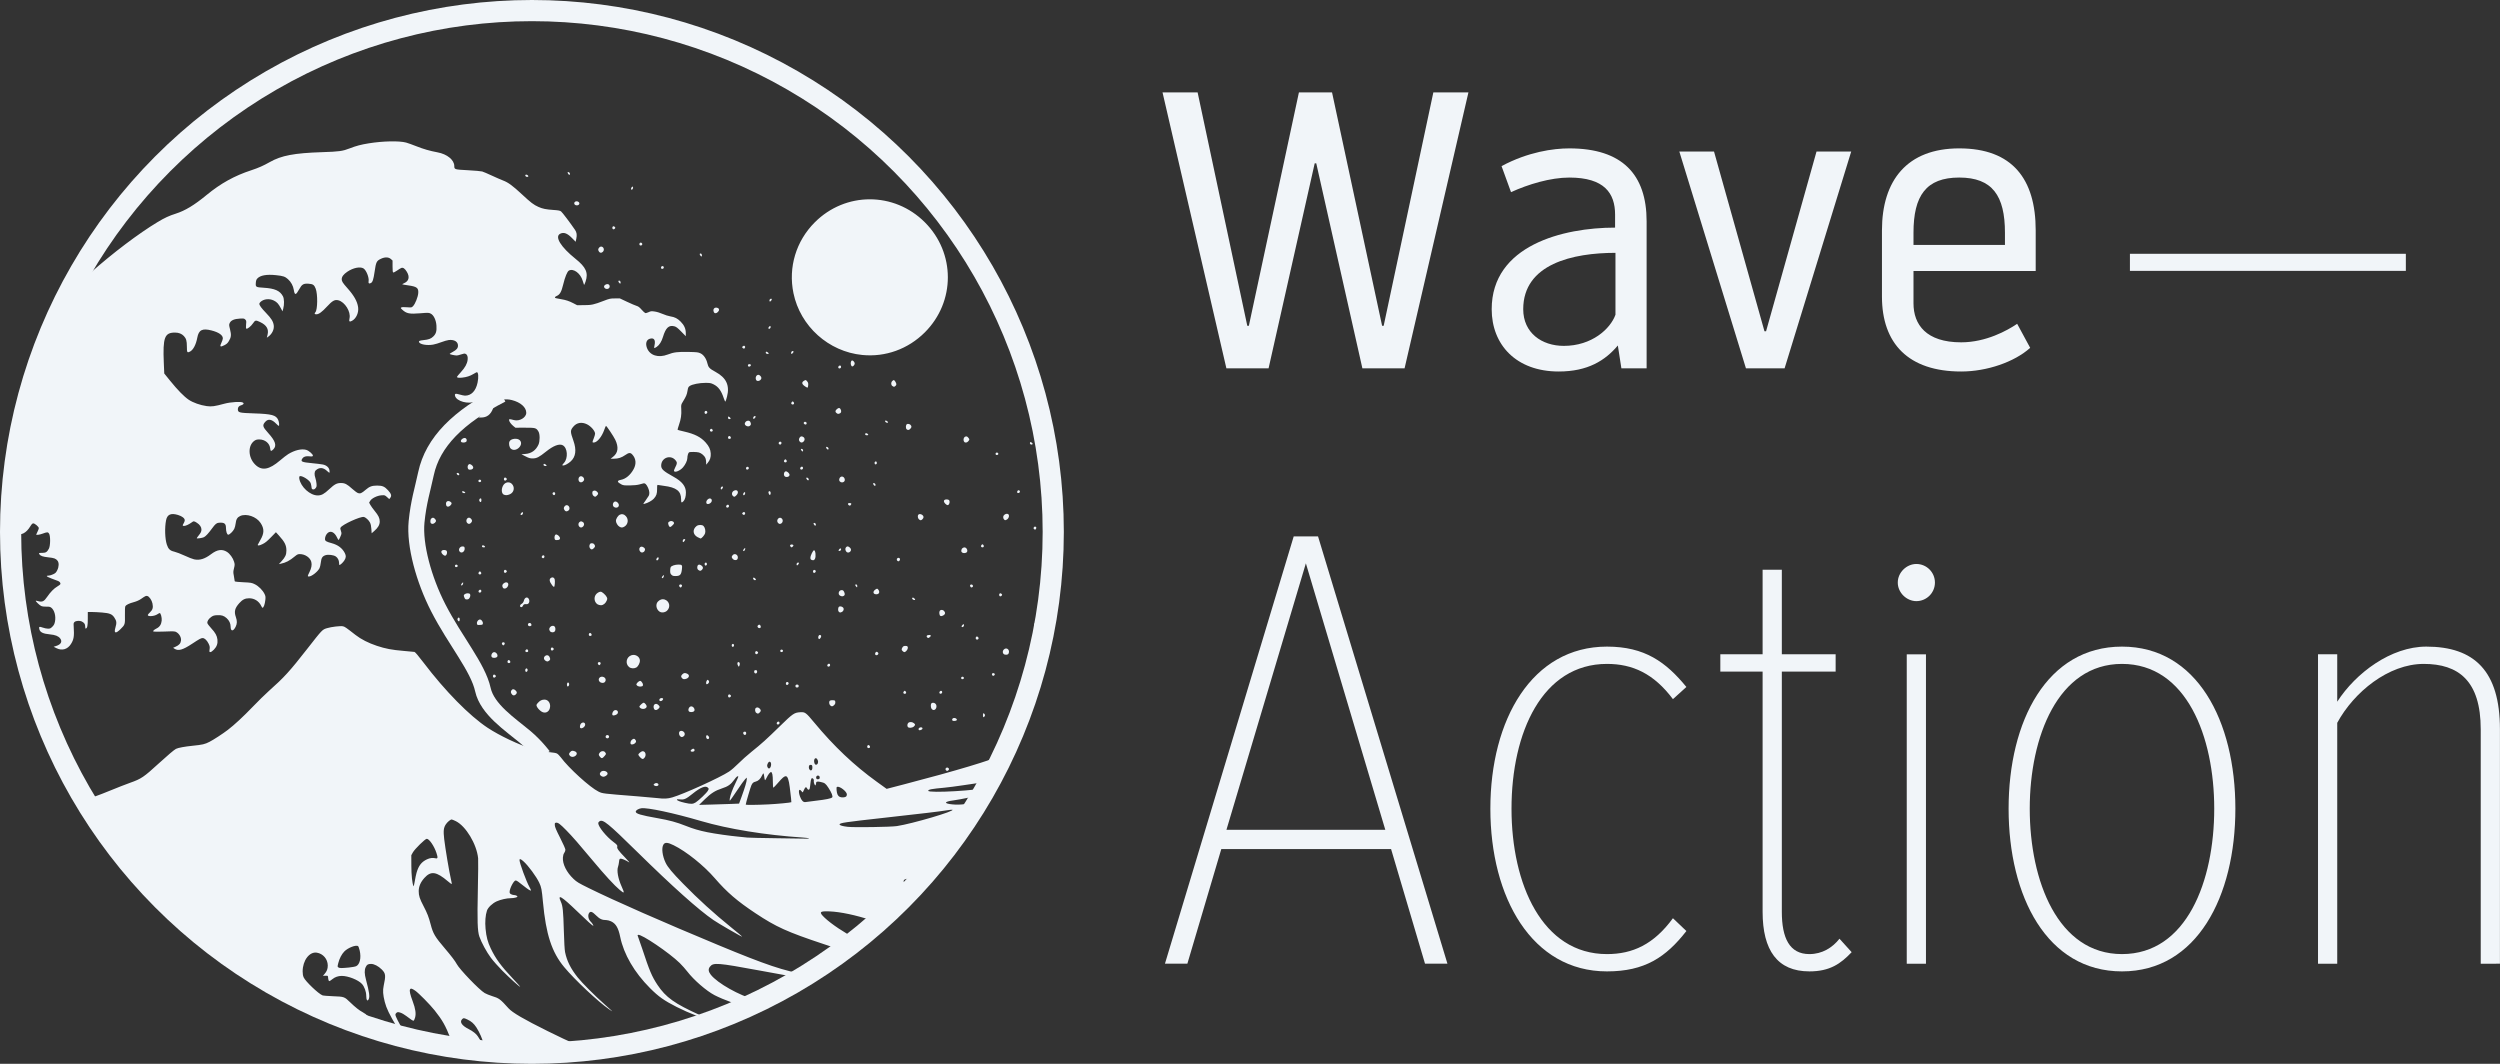 <?xml version="1.0" encoding="UTF-8" standalone="no"?>
<!-- Created with Inkscape (http://www.inkscape.org/) -->

<svg
   width="470mm"
   height="200mm"
   viewBox="0 0 470 200"
   version="1.1"
   id="svg5"
   xml:space="preserve"
   inkscape:version="1.2.2 (b0a8486541, 2022-12-01)"
   sodipodi:docname="wave-action-logo.svg"
   xmlns:inkscape="http://www.inkscape.org/namespaces/inkscape"
   xmlns:sodipodi="http://sodipodi.sourceforge.net/DTD/sodipodi-0.dtd"
   xmlns="http://www.w3.org/2000/svg"
   xmlns:svg="http://www.w3.org/2000/svg"><rect x="0" y="0" width="470" height="200" fill="#333333" stroke="none"/><sodipodi:namedview
     id="namedview7"
     pagecolor="#505050"
     bordercolor="#eeeeee"
     borderopacity="1"
     inkscape:showpageshadow="0"
     inkscape:pageopacity="0"
     inkscape:pagecheckerboard="0"
     inkscape:deskcolor="#505050"
     inkscape:document-units="mm"
     showgrid="false"
     inkscape:zoom="0.06322904"
     inkscape:cx="632.62071"
     inkscape:cy="308.40259"
     inkscape:window-width="1326"
     inkscape:window-height="666"
     inkscape:window-x="20"
     inkscape:window-y="54"
     inkscape:window-maximized="0"
     inkscape:current-layer="layer1" /><defs
     id="defs2"><rect
       x="905.112"
       y="121.281"
       width="2959.132"
       height="792.487"
       id="rect290" /></defs><g
     inkscape:label="Layer 1"
     inkscape:groupmode="layer"
     id="layer1"><g
       id="g1422"><path
         style="fill:#f1f5f9;fill-opacity:1;stroke-width:0.098"
         d="m 95.704,198.067 c -0.889,-0.042 -2.488,-0.149 -3.551,-0.238 l -1.934,-0.163 -0.662,-0.685 c -0.933,-0.967 -1.715,-1.473 -2.216,-1.435 -0.518,0.039 -0.768,0.374 -0.829,1.113 l -0.046,0.553 -0.293,-0.059 c -0.161,-0.032 -0.394,-0.059 -0.516,-0.059 -0.198,0 -0.302,-0.201 -0.927,-1.789 -0.995,-2.525 -1.552,-3.514 -3.027,-5.366 -0.868,-1.09 -3.005,-3.258 -3.639,-3.691 -0.623,-0.425 -0.846,-0.48 -0.974,-0.241 -0.14,0.262 0.013,0.949 0.503,2.254 0.523,1.392 0.655,2.324 0.435,3.074 -0.091,0.31 -0.219,0.563 -0.285,0.563 -0.153,0 -0.547,-0.257 -1.345,-0.879 -0.35,-0.273 -0.854,-0.561 -1.12,-0.641 -0.43,-0.129 -0.508,-0.129 -0.711,0.004 -0.132,0.086 -0.228,0.247 -0.228,0.381 0,0.309 0.592,1.471 1.602,3.145 0.455,0.755 0.821,1.38 0.813,1.389 -0.008,0.009 -0.219,-0.03 -0.47,-0.088 l -0.456,-0.104 -1.182,-1.974 c -1.435,-2.396 -2.009,-3.584 -2.311,-4.782 -0.339,-1.346 -0.393,-2.142 -0.204,-3.016 0.425,-1.967 0.381,-2.33 -0.377,-3.086 -0.624,-0.621 -1.417,-1.031 -1.999,-1.031 -0.572,0 -0.788,0.133 -1.01,0.62 -0.255,0.562 -0.236,1.239 0.068,2.381 0.607,2.282 0.727,3.135 0.511,3.61 -0.241,0.528 -0.47,0.214 -0.473,-0.647 -0.002,-0.753 -0.353,-1.711 -0.807,-2.203 -0.703,-0.763 -2.581,-1.507 -3.804,-1.507 -0.645,0 -1.273,0.216 -1.733,0.596 -0.256,0.211 -0.52,0.384 -0.587,0.384 -0.126,0 -0.199,-0.219 -0.246,-0.735 -0.026,-0.285 -0.042,-0.294 -0.495,-0.278 l -0.468,0.016 0.309,-0.352 c 0.429,-0.489 0.607,-0.96 0.6,-1.591 -0.013,-1.209 -0.878,-2.22 -2.061,-2.41 -1.389,-0.222 -2.665,1.473 -2.662,3.537 6.87e-4,0.475 0.061,0.819 0.197,1.119 0.343,0.755 2.732,3.038 3.524,3.367 0.135,0.056 1.039,0.132 2.009,0.168 2.08,0.078 2.118,0.092 3.185,1.126 0.958,0.928 1.758,1.563 2.343,1.86 0.686,0.348 1.46,1.098 2.46,2.384 0.484,0.623 0.866,1.148 0.848,1.166 -0.05,0.05 -3.646,-1.153 -5.415,-1.813 -20.426,-7.615 -37.634,-21.711 -49.153,-40.262 -0.906,-1.46 -0.946,-1.6 -0.456,-1.604 0.354,-0.003 2.134,-0.638 4.324,-1.542 1.248,-0.515 2.917,-1.166 3.708,-1.447 2.088,-0.74 2.554,-1.054 5.33,-3.596 1.683,-1.54 2.922,-2.59 3.28,-2.777 0.382,-0.2 1.655,-0.436 3.181,-0.59 1.817,-0.183 2.241,-0.282 3.108,-0.725 0.787,-0.402 2.517,-1.528 3.46,-2.251 1.243,-0.953 2.913,-2.502 4.675,-4.335 1.008,-1.049 2.352,-2.369 2.987,-2.933 2.932,-2.605 3.958,-3.73 7.297,-8.004 2.785,-3.565 2.802,-3.582 3.663,-3.847 0.826,-0.254 2.507,-0.456 3.007,-0.361 0.352,0.067 0.557,0.207 2.37,1.623 1.044,0.815 2.438,1.526 4.031,2.055 1.619,0.538 2.819,0.766 4.999,0.949 1.024,0.086 1.954,0.173 2.065,0.194 0.127,0.024 0.754,0.763 1.679,1.981 4.091,5.386 8.647,10.02 12.076,12.284 2.247,1.483 5.891,3.208 8.339,3.947 1.203,0.363 2.154,0.546 3.337,0.641 0.615,0.05 1.166,0.149 1.349,0.243 0.17,0.088 0.496,0.413 0.724,0.722 1.498,2.028 5.5,5.663 7.087,6.438 0.767,0.375 0.677,0.364 7.343,0.893 1.72,0.137 3.441,0.289 3.822,0.339 1.147,0.149 1.839,0.113 2.717,-0.141 2.134,-0.619 8.96,-3.723 10.67,-4.853 0.404,-0.267 1.198,-0.956 1.764,-1.531 0.566,-0.575 1.669,-1.558 2.45,-2.184 1.915,-1.535 2.805,-2.338 5.342,-4.818 2.418,-2.364 2.695,-2.555 3.816,-2.624 0.925,-0.057 1.069,0.049 2.636,1.939 3.696,4.458 7.491,8.052 11.735,11.113 l 1.88,1.356 3.296,-0.858 c 9.666,-2.516 16.6,-4.594 18.423,-5.52 l 0.588,-0.299 -0.29,0.656 c -0.159,0.361 -0.743,1.536 -1.298,2.611 l -1.008,1.955 -1.512,0.214 c -0.832,0.118 -2.548,0.371 -3.815,0.563 -1.267,0.192 -2.855,0.398 -3.528,0.458 -2.354,0.21 -3.038,0.34 -3.038,0.578 0,0.494 9.608,-0.06 11.122,-0.641 0.085,-0.032 -0.027,0.248 -0.27,0.679 l -0.414,0.734 -0.49,0.058 c -0.27,0.032 -1.306,0.233 -2.303,0.448 -0.997,0.215 -2.316,0.456 -2.931,0.536 -1.767,0.23 -1.833,0.59 -0.137,0.751 1.463,0.139 3.258,-0.085 4.681,-0.585 l 0.543,-0.191 -0.113,0.213 c -0.442,0.832 -2.585,4.117 -3.991,6.118 -0.782,1.113 -0.871,1.205 -1.22,1.264 -0.812,0.135 -1.559,1.245 -1.129,1.675 0.119,0.119 -0.084,0.402 -1.816,2.525 -0.716,0.878 -2.401,2.852 -2.96,3.469 -0.105,0.116 -0.187,0.107 -0.547,-0.06 -0.687,-0.319 -1.165,-0.447 -1.692,-0.452 -1.377,-0.015 -1.241,0.859 0.263,1.697 l 0.563,0.313 -1.041,1.113 c -0.968,1.035 -4.556,4.477 -5.149,4.94 l -0.262,0.205 -1.47,-0.491 c -2.794,-0.933 -5.741,-1.556 -7.766,-1.641 -1.915,-0.081 -2.071,0.119 -0.938,1.198 1.205,1.147 3.796,2.885 5.626,3.773 0.389,0.189 0.697,0.372 0.684,0.406 -0.02,0.056 -1.195,0.99 -2.248,1.786 l -0.363,0.275 -3.9,-1.296 c -6.849,-2.276 -8.913,-3.21 -12.811,-5.798 -3.442,-2.286 -5.359,-3.935 -7.637,-6.572 -2.085,-2.414 -5.382,-5.056 -7.752,-6.212 -1.133,-0.553 -1.631,-0.581 -1.919,-0.108 -0.38,0.623 -0.202,2.101 0.407,3.382 0.408,0.859 1.228,1.845 3.27,3.93 2.952,3.015 5.792,5.597 9.089,8.264 1.064,0.86 1.962,1.609 1.995,1.664 0.085,0.138 -0.306,-0.071 -2.557,-1.367 -1.078,-0.62 -2.336,-1.384 -2.795,-1.696 -2.768,-1.885 -7.707,-6.301 -14.357,-12.838 -5.478,-5.385 -6.421,-6.15 -7.058,-5.733 -0.134,0.088 -0.243,0.249 -0.243,0.358 0,0.663 1.516,2.538 2.856,3.531 0.669,0.496 0.805,0.67 0.712,0.912 -0.1,0.26 0.284,0.79 1.421,1.961 0.652,0.672 0.991,1.077 0.794,0.95 -0.596,-0.385 -1.363,-0.712 -1.592,-0.68 -0.193,0.027 -0.23,0.107 -0.287,0.619 -0.036,0.323 -0.113,0.712 -0.172,0.864 -0.283,0.737 -0.015,2.239 0.669,3.759 0.586,1.302 0.542,1.383 -0.353,0.637 -1.002,-0.835 -2.844,-2.837 -5.066,-5.505 -2.597,-3.118 -3.853,-4.555 -5.018,-5.739 -1.129,-1.148 -1.519,-1.439 -1.872,-1.399 -0.26,0.03 -0.274,0.056 -0.256,0.473 0.015,0.342 0.242,0.879 1.005,2.383 0.592,1.168 0.985,2.058 0.985,2.234 0,0.161 -0.096,0.422 -0.214,0.582 -0.145,0.197 -0.228,0.477 -0.256,0.872 -0.089,1.232 0.69,2.795 2.011,4.037 0.613,0.576 0.938,0.771 2.883,1.73 4.823,2.379 13.993,6.412 24.342,10.707 9.01,3.739 12.293,4.841 16.547,5.554 l 0.473,0.079 -0.526,0.318 -0.526,0.318 -1.663,-0.297 c -0.915,-0.164 -3.802,-0.692 -6.416,-1.173 -8.178,-1.507 -8.84,-1.558 -9.491,-0.732 -0.342,0.435 -0.286,0.918 0.177,1.502 1.258,1.592 5.308,3.873 8.383,4.721 0.431,0.119 0.85,0.238 0.931,0.264 0.083,0.027 -0.337,0.277 -0.955,0.57 l -1.102,0.523 -0.639,-0.09 c -1.141,-0.162 -4.321,-1.318 -5.93,-2.156 -1.526,-0.795 -3.894,-2.849 -5.102,-4.425 -0.342,-0.447 -0.986,-1.17 -1.43,-1.608 -1.933,-1.906 -7.26,-5.512 -7.824,-5.295 -0.139,0.053 -0.138,0.095 0.01,0.429 0.09,0.203 0.425,1.164 0.744,2.134 1.363,4.147 1.835,5.265 2.891,6.851 1.553,2.333 3.201,3.506 7.938,5.651 0.766,0.347 1.352,0.645 1.302,0.662 -0.376,0.131 -3.358,-1.019 -5.618,-2.165 -2.387,-1.211 -3.414,-1.935 -5.023,-3.544 -2.96,-2.96 -4.951,-6.381 -5.618,-9.653 -0.343,-1.683 -0.822,-2.492 -1.722,-2.912 -0.272,-0.127 -0.662,-0.23 -0.867,-0.231 -0.811,-0.002 -1.249,-0.197 -1.909,-0.851 -0.734,-0.727 -1.047,-0.853 -1.312,-0.526 -0.342,0.422 -0.19,1.266 0.311,1.719 0.231,0.209 0.538,0.735 0.43,0.735 -0.123,0 -1.117,-0.898 -3.004,-2.714 -3.023,-2.909 -3.776,-3.346 -3.068,-1.782 0.35,0.772 0.446,1.72 0.549,5.427 0.06,2.142 0.143,3.577 0.232,4.018 0.338,1.659 1.062,3.108 2.376,4.754 0.844,1.058 3.209,3.428 4.984,4.996 1.786,1.578 1.798,1.591 0.901,0.981 -1.998,-1.36 -6.447,-5.539 -8.422,-7.912 -2.347,-2.82 -3.435,-6.153 -4.001,-12.26 -0.218,-2.356 -0.294,-2.754 -0.687,-3.594 -0.551,-1.178 -2.084,-3.256 -2.995,-4.058 -0.503,-0.443 -0.723,-0.505 -0.723,-0.204 0,0.539 1.304,4.067 1.87,5.058 0.158,0.276 0.287,0.553 0.287,0.615 0,0.179 -0.501,-0.121 -1.348,-0.805 -1.011,-0.818 -1.347,-1.047 -1.533,-1.047 -0.349,0 -1.137,1.495 -1.137,2.157 0,0.22 0.068,0.323 0.289,0.437 0.159,0.082 0.405,0.15 0.545,0.15 0.291,0 0.635,0.159 0.635,0.293 0,0.136 -0.671,0.294 -1.254,0.295 -0.74,9.8e-4 -1.919,0.265 -2.636,0.59 -0.817,0.37 -1.635,1.147 -1.839,1.746 -0.286,0.84 -0.386,2.131 -0.264,3.414 0.146,1.533 0.399,2.489 0.986,3.717 0.908,1.901 1.93,3.295 4.105,5.601 0.828,0.877 1.467,1.595 1.42,1.595 -0.155,0 -1.925,-1.595 -3.313,-2.985 -0.756,-0.757 -1.736,-1.859 -2.178,-2.449 -0.815,-1.087 -1.806,-2.91 -2.187,-4.024 -0.35,-1.023 -0.411,-2.937 -0.282,-8.811 0.064,-2.905 0.087,-5.562 0.052,-5.903 -0.273,-2.665 -2.306,-6.044 -4.196,-6.974 -0.352,-0.173 -0.704,-0.315 -0.781,-0.315 -0.229,0 -0.792,0.466 -1.078,0.891 -0.437,0.651 -0.504,1.228 -0.325,2.794 0.199,1.731 0.963,6.287 1.262,7.524 0.126,0.519 0.191,0.944 0.145,0.944 -0.046,0 -0.362,-0.237 -0.703,-0.526 -2.177,-1.847 -3.198,-1.995 -4.422,-0.64 -0.71,0.785 -1.068,1.613 -1.072,2.479 -0.004,0.864 0.184,1.443 0.925,2.852 0.669,1.272 0.968,2.042 1.322,3.406 0.451,1.737 0.805,2.335 2.682,4.533 1.166,1.365 1.949,2.395 2.218,2.916 0.506,0.982 4.27,4.891 5.251,5.456 0.289,0.166 0.9,0.417 1.358,0.558 1.363,0.418 1.553,0.559 3.131,2.314 0.728,0.81 2.882,2.065 7.356,4.286 4.533,2.251 6.483,3.049 8.328,3.41 l 0.928,0.182 -1.663,0.168 c -5.208,0.525 -10.097,0.675 -14.845,0.453 z m -4.901,-2.085 c 0,-0.425 -0.684,-1.981 -1.242,-2.828 -0.489,-0.741 -0.946,-1.141 -1.712,-1.498 -0.637,-0.297 -0.717,-0.301 -0.967,-0.051 -0.518,0.518 -0.064,1.209 1.216,1.852 0.811,0.407 1.466,0.931 1.752,1.401 0.575,0.946 0.789,1.256 0.865,1.256 0.048,0 0.088,-0.059 0.088,-0.132 z M 65.558,181.899 c 0.589,-0.056 1.22,-0.172 1.402,-0.258 0.689,-0.327 0.972,-1.55 0.672,-2.902 -0.091,-0.407 -0.228,-0.794 -0.306,-0.858 -0.364,-0.302 -1.912,0.293 -2.595,0.997 -0.501,0.516 -0.917,1.319 -1.137,2.196 -0.16,0.635 -0.159,0.667 0.015,0.794 0.218,0.159 0.543,0.164 1.95,0.031 z m 12.753,-17.818 c 0.391,-1.349 0.934,-2.047 1.967,-2.529 0.543,-0.253 1.078,-0.32 1.581,-0.196 0.454,0.112 0.494,-0.091 0.194,-1.002 -0.43,-1.304 -1.359,-2.66 -1.822,-2.66 -0.301,0 -2.258,1.92 -2.617,2.568 l -0.288,0.519 0.007,1.96 c 0.006,1.814 0.16,3.281 0.404,3.871 0.034,0.081 0.14,-0.331 0.237,-0.915 0.097,-0.584 0.248,-1.312 0.337,-1.617 z m 73.748,-6.476 c -0.081,-0.046 -0.61,-0.114 -1.176,-0.151 -6.978,-0.461 -13.973,-1.596 -19.078,-3.096 -5.135,-1.509 -10.117,-2.574 -11.246,-2.405 -0.535,0.08 -1.039,0.391 -1.039,0.64 0,0.388 0.939,0.669 4.067,1.22 2.259,0.397 3.628,0.768 5.307,1.437 1.421,0.566 2.511,0.887 4.119,1.213 1.415,0.287 4.219,0.686 5.864,0.834 0.647,0.058 1.375,0.133 1.617,0.166 0.243,0.033 2.757,0.09 5.587,0.127 2.83,0.036 5.366,0.073 5.636,0.082 0.311,0.01 0.436,-0.015 0.343,-0.068 z m 16.564,-2.302 c 2.92,-0.447 11.065,-2.85 10.412,-3.072 -0.068,-0.023 -0.553,0.028 -1.078,0.114 -1.31,0.215 -4.712,0.621 -11.539,1.376 -7.646,0.846 -8.576,0.985 -8.576,1.278 0,0.168 0.574,0.336 1.519,0.444 1.232,0.141 8.101,0.037 9.262,-0.14 z m -31.182,-4.163 1.505,-0.062 0.485,-1.323 c 0.605,-1.651 0.966,-2.871 0.966,-3.264 v -0.301 l -0.303,0.288 c -0.167,0.158 -0.85,1.112 -1.517,2.119 -0.668,1.007 -1.266,1.863 -1.329,1.902 -0.085,0.052 -0.097,-0.041 -0.046,-0.357 0.112,-0.703 0.517,-1.798 1.106,-2.989 0.305,-0.617 0.527,-1.15 0.493,-1.183 -0.125,-0.125 -0.361,0.066 -0.759,0.619 -0.649,0.9 -1.179,1.271 -2.349,1.646 -1.221,0.391 -2.055,0.923 -3.185,2.029 l -1.078,1.055 2.254,-0.059 c 1.24,-0.032 2.931,-0.087 3.759,-0.12 z m 7.022,0.085 c 1.684,-0.082 4.242,-0.327 4.313,-0.413 0.026,-0.031 -0.082,-1.031 -0.302,-2.819 -0.171,-1.387 -0.408,-2.06 -0.726,-2.06 -0.326,0 -0.614,0.241 -1.471,1.23 -0.442,0.51 -0.843,0.926 -0.892,0.926 -0.049,0 -0.089,-0.523 -0.089,-1.161 0,-1.186 -0.115,-1.779 -0.344,-1.779 -0.185,0 -0.55,0.468 -0.823,1.055 -0.13,0.279 -0.269,0.486 -0.309,0.461 -0.04,-0.025 -0.104,-0.31 -0.142,-0.634 -0.037,-0.324 -0.102,-0.609 -0.143,-0.635 -0.041,-0.025 -0.158,0.14 -0.26,0.367 -0.28,0.625 -0.687,1.034 -1.15,1.158 -0.505,0.135 -0.618,0.226 -0.854,0.689 -0.153,0.3 -1.072,3.429 -1.072,3.65 0,0.091 1.995,0.075 4.263,-0.035 z m -13.667,-0.377 c 0.626,-0.402 2.075,-1.792 2.296,-2.203 0.183,-0.34 0.184,-0.355 0.006,-0.55 -0.419,-0.463 -1.394,-0.082 -2.896,1.131 -1.214,0.981 -1.584,1.148 -2.353,1.061 -0.424,-0.048 -0.588,-0.034 -0.588,0.049 0,0.158 0.571,0.384 1.514,0.597 1.153,0.261 1.505,0.246 2.02,-0.085 z m 22.635,-0.317 c 1.835,-0.212 2.813,-0.412 3.019,-0.617 0.178,-0.177 -0.111,-0.915 -0.715,-1.823 -0.531,-0.798 -0.674,-0.906 -1.439,-1.079 -0.648,-0.147 -0.865,-0.093 -0.867,0.217 -9.8e-4,0.123 -0.043,0.289 -0.093,0.369 -0.072,0.115 -0.124,0.068 -0.245,-0.221 -0.084,-0.202 -0.128,-0.468 -0.097,-0.591 0.037,-0.15 -0.006,-0.28 -0.131,-0.394 -0.286,-0.258 -0.414,-0.022 -0.506,0.933 -0.043,0.447 -0.111,0.891 -0.15,0.985 -0.102,0.247 -0.33,0.211 -0.46,-0.073 -0.168,-0.369 -0.359,-0.297 -0.58,0.219 -0.109,0.255 -0.217,0.482 -0.24,0.505 -0.023,0.023 -0.134,-0.075 -0.246,-0.219 -0.481,-0.612 -0.649,-0.039 -0.289,0.986 0.265,0.754 0.64,1.14 1.03,1.061 0.162,-0.033 1.066,-0.148 2.009,-0.257 z m 5.639,-0.779 c 0.079,-0.065 0.143,-0.247 0.143,-0.403 0,-0.536 -1.36,-1.594 -1.821,-1.417 -0.138,0.053 -0.157,0.158 -0.114,0.625 0.068,0.732 0.244,1.097 0.61,1.263 0.331,0.15 0.964,0.114 1.182,-0.068 z m -5.108,-3.291 c 0.21,-0.081 0.197,-0.499 -0.019,-0.615 -0.243,-0.13 -0.512,0.042 -0.512,0.328 0,0.289 0.218,0.407 0.531,0.287 z m -1.321,-1.747 c 0.064,-0.077 0.102,-0.309 0.086,-0.515 -0.025,-0.309 -0.071,-0.38 -0.265,-0.407 -0.129,-0.018 -0.271,0.026 -0.317,0.098 -0.134,0.212 -0.098,0.644 0.068,0.81 0.19,0.19 0.279,0.193 0.428,0.014 z m -7.725,-0.644 c 0.215,-0.719 -0.232,-1.203 -0.548,-0.593 -0.175,0.339 -0.187,0.535 -0.048,0.795 0.178,0.332 0.465,0.234 0.596,-0.203 z m 8.847,-0.603 c 0.062,-0.177 0.052,-0.355 -0.031,-0.557 -0.328,-0.792 -0.903,-0.191 -0.595,0.621 0.13,0.341 0.497,0.303 0.626,-0.065 z m -30.757,4.199 c -0.166,-0.121 -0.166,-0.14 -0.012,-0.294 0.204,-0.204 0.577,-0.213 0.739,-0.018 0.274,0.33 -0.341,0.594 -0.727,0.312 z m -10.054,-1.831 c -0.244,-0.244 -0.247,-0.405 -0.012,-0.695 0.337,-0.416 1.287,-0.186 1.287,0.311 0,0.244 -0.462,0.58 -0.797,0.58 -0.154,0 -0.369,-0.088 -0.477,-0.196 z m 64.887,-1.024 c -0.265,-0.319 0.173,-0.703 0.467,-0.409 0.125,0.125 0.138,0.201 0.055,0.332 -0.143,0.227 -0.37,0.261 -0.522,0.077 z m -57.497,-2.446 c -0.183,-0.183 -0.333,-0.4 -0.333,-0.481 0,-0.21 0.561,-0.656 0.825,-0.656 0.516,0 0.723,0.73 0.344,1.212 -0.268,0.341 -0.435,0.326 -0.836,-0.075 z m -7.529,-0.067 c -0.306,-0.364 -0.313,-0.477 -0.05,-0.812 0.266,-0.338 0.793,-0.359 1.016,-0.04 0.199,0.285 0.197,0.303 -0.103,0.659 -0.425,0.505 -0.573,0.538 -0.864,0.193 z m -5.644,-0.188 c -0.259,-0.259 -0.247,-0.448 0.045,-0.74 0.27,-0.27 0.38,-0.287 0.824,-0.133 0.445,0.155 0.523,0.537 0.17,0.84 -0.326,0.281 -0.776,0.295 -1.038,0.032 z m 80.379,-0.527 c -0.163,-0.197 -0.024,-0.469 0.222,-0.434 0.241,0.034 0.339,0.359 0.145,0.482 -0.182,0.115 -0.238,0.108 -0.367,-0.048 z m -57.699,-0.371 c -0.088,-0.143 0.329,-0.493 0.539,-0.453 0.2,0.038 0.264,0.371 0.093,0.48 -0.191,0.121 -0.55,0.106 -0.632,-0.027 z m 33.252,-0.638 c -0.124,-0.124 -0.065,-0.431 0.096,-0.493 0.191,-0.073 0.439,0.217 0.361,0.421 -0.054,0.142 -0.341,0.187 -0.457,0.072 z m -44.497,-0.686 c -0.162,-0.162 -0.054,-0.616 0.193,-0.81 0.336,-0.264 0.487,-0.256 0.678,0.035 0.121,0.184 0.132,0.284 0.049,0.439 -0.174,0.325 -0.728,0.527 -0.919,0.336 z m 14.267,-1.03 c -0.148,-0.148 -0.158,-0.536 -0.016,-0.624 0.157,-0.097 0.497,0.259 0.464,0.487 -0.034,0.235 -0.275,0.309 -0.447,0.137 z m -18.888,-0.117 c -0.121,-0.089 -0.152,-0.191 -0.103,-0.345 0.095,-0.3 0.578,-0.257 0.622,0.056 0.041,0.287 -0.279,0.465 -0.519,0.289 z m 13.867,-0.356 c -0.218,-0.218 -0.26,-0.681 -0.078,-0.863 0.307,-0.307 0.961,0.013 0.961,0.47 0,0.181 -0.078,0.338 -0.218,0.435 -0.288,0.202 -0.428,0.192 -0.664,-0.043 z m 11.961,-0.338 c -0.188,-0.227 -0.084,-0.495 0.193,-0.495 0.182,0 0.252,0.059 0.277,0.234 0.049,0.347 -0.258,0.517 -0.47,0.261 z m 50.055,-0.552 c -0.398,-0.232 -0.043,-1.168 0.442,-1.168 0.358,0 0.584,0.673 0.363,1.085 -0.111,0.208 -0.519,0.25 -0.805,0.084 z m -17.106,-0.271 c -0.18,-0.114 -0.04,-0.399 0.229,-0.466 0.458,-0.115 0.622,0.287 0.184,0.454 -0.297,0.113 -0.258,0.112 -0.413,0.013 z m -63.663,-0.375 c -0.136,-0.136 -0.057,-0.629 0.131,-0.817 0.338,-0.338 0.784,-0.225 0.784,0.199 0,0.417 -0.666,0.866 -0.915,0.617 z m 61.603,-0.15 c -0.176,-0.176 -0.142,-0.614 0.062,-0.798 0.246,-0.222 0.722,-0.204 1.033,0.041 0.319,0.251 0.321,0.331 0.018,0.634 -0.265,0.265 -0.9,0.335 -1.112,0.123 z m -24.66,-0.63 c -0.083,-0.217 0.169,-0.476 0.382,-0.394 0.1,0.038 0.149,0.147 0.13,0.283 -0.039,0.275 -0.418,0.357 -0.513,0.111 z m 33.037,-0.592 c -0.151,-0.151 -0.054,-0.424 0.171,-0.48 0.441,-0.111 0.89,0.333 0.491,0.486 -0.206,0.079 -0.58,0.076 -0.662,-0.006 z m 5.717,-1.013 c 0,-0.424 0.132,-0.489 0.336,-0.166 0.074,0.117 0.074,0.214 0,0.331 -0.204,0.323 -0.336,0.258 -0.336,-0.166 z m -69.563,0.026 c -0.3,-0.103 -0.02,-0.881 0.351,-0.974 0.457,-0.115 0.76,0.309 0.486,0.679 -0.137,0.186 -0.639,0.362 -0.837,0.294 z m 26.95,-0.472 c -0.243,-0.17 -0.302,-0.704 -0.1,-0.906 0.186,-0.186 0.515,-0.138 0.747,0.109 0.272,0.29 0.269,0.471 -0.014,0.736 -0.27,0.254 -0.347,0.261 -0.633,0.061 z m -40.353,-0.227 c -0.398,-0.248 -0.799,-0.69 -0.922,-1.016 -0.089,-0.236 -0.064,-0.312 0.204,-0.618 0.396,-0.451 0.758,-0.632 1.26,-0.632 0.758,0 1.243,0.819 0.988,1.67 -0.213,0.712 -0.908,0.983 -1.529,0.596 z m 27.707,-0.032 c -0.285,-0.285 0.01,-0.961 0.42,-0.961 0.469,0 0.828,0.697 0.487,0.946 -0.224,0.164 -0.75,0.172 -0.907,0.014 z m -6.596,-0.544 c -0.27,-0.709 0.327,-1.186 0.841,-0.672 0.307,0.307 0.308,0.4 0.007,0.701 -0.332,0.332 -0.714,0.319 -0.847,-0.029 z m 52.205,0.052 c -0.181,-0.258 -0.202,-0.87 -0.035,-1.037 0.178,-0.178 0.545,-0.141 0.764,0.078 0.376,0.376 0.143,1.176 -0.343,1.176 -0.131,0 -0.301,-0.096 -0.386,-0.218 z m -54.722,-0.131 c -0.12,-0.084 -0.218,-0.208 -0.218,-0.275 0,-0.176 0.617,-0.749 0.806,-0.749 0.193,0 0.566,0.451 0.566,0.684 0,0.432 -0.72,0.644 -1.154,0.339 z m 35.654,-0.533 c -0.228,-0.228 -0.259,-0.708 -0.056,-0.876 0.077,-0.064 0.33,-0.102 0.564,-0.086 0.399,0.029 0.426,0.049 0.454,0.347 0.023,0.234 -0.034,0.381 -0.216,0.564 -0.298,0.298 -0.486,0.311 -0.746,0.051 z m -32.112,-0.932 c -0.079,-0.206 0.14,-0.44 0.412,-0.44 0.311,0 0.39,0.17 0.184,0.398 -0.205,0.227 -0.517,0.248 -0.597,0.042 z m 12.938,-0.685 c -0.078,-0.202 0.028,-0.441 0.195,-0.441 0.076,0 0.193,0.066 0.26,0.147 0.097,0.117 0.097,0.177 0,0.294 -0.067,0.081 -0.184,0.147 -0.26,0.147 -0.076,0 -0.163,-0.066 -0.195,-0.147 z m -40.631,-0.417 c -0.249,-0.29 -0.288,-0.529 -0.128,-0.773 0.195,-0.297 0.485,-0.294 0.788,0.01 0.292,0.292 0.303,0.481 0.045,0.74 -0.242,0.242 -0.51,0.251 -0.705,0.025 z m 73.559,-0.277 c -0.033,-0.085 0.013,-0.227 0.101,-0.315 0.149,-0.149 0.172,-0.149 0.321,0 0.2,0.2 0.108,0.47 -0.16,0.47 -0.111,0 -0.229,-0.07 -0.262,-0.155 z m 6.788,-0.005 c -0.083,-0.217 0.169,-0.476 0.382,-0.394 0.1,0.038 0.149,0.147 0.13,0.283 -0.039,0.275 -0.418,0.357 -0.513,0.111 z m -27.044,-1.159 c -0.102,-0.267 0.04,-0.459 0.315,-0.427 0.201,0.023 0.257,0.083 0.257,0.275 0,0.192 -0.056,0.252 -0.257,0.275 -0.163,0.019 -0.278,-0.026 -0.315,-0.123 z m -42.955,-0.194 c -0.08,-0.209 -0.005,-0.575 0.127,-0.618 0.201,-0.066 0.347,0.333 0.206,0.56 -0.146,0.233 -0.258,0.253 -0.333,0.058 z m 13.146,-0.054 c -0.165,-0.182 -0.166,-0.208 -0.01,-0.446 0.091,-0.139 0.278,-0.304 0.416,-0.367 0.224,-0.102 0.277,-0.085 0.485,0.157 0.267,0.311 0.306,0.702 0.079,0.789 -0.322,0.123 -0.796,0.058 -0.97,-0.134 z m 28.045,-0.166 c -0.12,-0.12 -0.067,-0.43 0.083,-0.488 0.237,-0.091 0.455,0.146 0.336,0.367 -0.1,0.186 -0.297,0.243 -0.419,0.12 z m -14.999,-0.101 c -0.109,-0.109 -0.066,-0.476 0.079,-0.672 0.131,-0.176 0.153,-0.179 0.304,-0.03 0.106,0.104 0.14,0.234 0.097,0.368 -0.07,0.222 -0.379,0.436 -0.481,0.334 z m -20.056,-0.421 c -0.524,-0.524 0.116,-1.239 0.788,-0.88 0.409,0.219 0.437,0.745 0.055,1.001 -0.206,0.137 -0.648,0.074 -0.843,-0.121 z m 15.497,-0.675 c -0.27,-0.27 -0.261,-0.456 0.034,-0.751 0.277,-0.277 0.532,-0.302 0.94,-0.091 0.541,0.28 0.286,0.878 -0.423,0.993 -0.268,0.044 -0.39,0.01 -0.551,-0.151 z m 52.46,0.038 c -0.034,-0.088 -0.016,-0.206 0.039,-0.261 0.16,-0.16 0.464,-0.052 0.464,0.164 0,0.249 -0.414,0.329 -0.503,0.097 z m -88.013,-0.294 c -0.078,-0.202 0.028,-0.441 0.195,-0.441 0.076,0 0.193,0.066 0.26,0.147 0.097,0.117 0.097,0.177 0,0.294 -0.067,0.081 -0.184,0.147 -0.26,0.147 -0.076,0 -0.163,-0.066 -0.195,-0.147 z m 93.858,-0.295 c -0.173,-0.209 -0.043,-0.46 0.22,-0.423 0.283,0.04 0.34,0.331 0.091,0.464 -0.145,0.077 -0.221,0.067 -0.311,-0.041 z m -44.676,-0.428 c -0.072,-0.046 -0.116,-0.188 -0.098,-0.317 0.025,-0.175 0.094,-0.234 0.278,-0.234 0.184,0 0.253,0.059 0.278,0.234 0.028,0.2 -0.111,0.4 -0.278,0.4 -0.027,0 -0.108,-0.037 -0.18,-0.083 z m -43.103,-0.349 c -0.087,-0.228 6.89e-4,-0.491 0.176,-0.525 0.208,-0.04 0.333,0.333 0.175,0.524 -0.15,0.181 -0.281,0.181 -0.35,9.9e-4 z m 19.476,-0.797 c -0.761,-0.64 -0.505,-1.889 0.452,-2.205 0.763,-0.252 1.596,0.279 1.596,1.017 0,0.475 -0.348,1.118 -0.705,1.303 -0.432,0.223 -1,0.175 -1.344,-0.115 z m 20.498,-0.237 c -0.193,-0.309 -0.156,-0.687 0.068,-0.687 0.239,0 0.335,0.289 0.208,0.624 -0.118,0.309 -0.121,0.31 -0.275,0.063 z m 16.794,0.035 c -0.083,-0.217 0.169,-0.476 0.382,-0.394 0.1,0.038 0.149,0.147 0.13,0.283 -0.039,0.275 -0.418,0.357 -0.513,0.111 z m 37.417,0.012 c -0.078,-0.202 0.028,-0.441 0.195,-0.441 0.201,0 0.371,0.244 0.3,0.429 -0.077,0.2 -0.419,0.209 -0.495,0.012 z m -80.501,-0.293 c -0.163,-0.196 -0.054,-0.442 0.195,-0.442 0.111,0 0.228,0.067 0.259,0.148 0.056,0.147 -0.116,0.44 -0.259,0.44 -0.041,0 -0.128,-0.066 -0.195,-0.146 z m -16.989,-0.312 c -0.124,-0.124 -0.065,-0.431 0.096,-0.493 0.191,-0.073 0.439,0.217 0.361,0.421 -0.054,0.142 -0.341,0.187 -0.456,0.072 z m 7.138,-0.346 c -0.389,-0.221 -0.463,-0.626 -0.164,-0.897 0.292,-0.265 0.675,-0.207 0.847,0.127 0.203,0.393 0.188,0.555 -0.068,0.734 -0.256,0.179 -0.352,0.185 -0.615,0.035 z m -10.124,-0.687 c -0.285,-0.285 0.01,-0.96 0.42,-0.96 0.469,0 0.828,0.697 0.487,0.946 -0.224,0.164 -0.75,0.172 -0.907,0.014 z m 72.048,-0.533 c -0.066,-0.171 0.062,-0.442 0.235,-0.5 0.057,-0.019 0.175,0.036 0.262,0.123 0.12,0.12 0.134,0.204 0.057,0.347 -0.124,0.231 -0.47,0.249 -0.554,0.029 z m 24.136,-0.092 c -0.212,-0.212 -0.193,-0.591 0.042,-0.826 0.537,-0.537 1.247,0.102 0.879,0.791 -0.126,0.236 -0.698,0.258 -0.921,0.035 z m -46.673,-0.091 c -0.078,-0.202 0.028,-0.441 0.195,-0.441 0.076,0 0.193,0.066 0.26,0.147 0.097,0.117 0.097,0.177 0,0.294 -0.067,0.081 -0.184,0.147 -0.26,0.147 -0.076,0 -0.163,-0.066 -0.195,-0.147 z m -102.591,-0.781 c 0.054,-0.459 0.025,-0.613 -0.2,-1.074 -0.302,-0.617 -0.747,-1.037 -1.099,-1.037 -0.318,0 -0.605,0.154 -1.998,1.075 -1.762,1.164 -2.589,1.397 -3.305,0.928 l -0.26,-0.171 0.485,-0.217 c 0.657,-0.294 0.937,-0.621 0.998,-1.164 0.062,-0.551 -0.286,-1.208 -0.812,-1.533 -0.34,-0.21 -0.398,-0.214 -2.296,-0.144 -1.071,0.039 -1.997,0.04 -2.058,0.002 -0.166,-0.103 0.049,-0.319 0.592,-0.595 0.573,-0.29 0.87,-0.751 0.943,-1.463 0.057,-0.551 -0.172,-1.424 -0.374,-1.424 -0.051,0 -0.258,0.11 -0.461,0.244 -0.569,0.376 -1.783,0.462 -1.783,0.126 0,-0.064 0.192,-0.295 0.427,-0.513 0.504,-0.467 0.618,-0.883 0.456,-1.663 -0.128,-0.615 -0.602,-1.305 -0.959,-1.395 -0.269,-0.067 -0.344,-0.032 -1.228,0.575 -0.324,0.222 -0.824,0.442 -1.289,0.567 -0.912,0.244 -1.479,0.52 -1.622,0.787 -0.066,0.123 -0.095,0.757 -0.077,1.69 0.033,1.723 0.017,1.775 -0.819,2.599 -0.944,0.932 -1.298,0.819 -0.964,-0.306 0.259,-0.871 0.221,-1.216 -0.205,-1.858 -0.428,-0.647 -0.875,-0.831 -2.302,-0.949 -0.644,-0.053 -1.513,-0.098 -1.93,-0.099 l -0.76,-0.002 -0.002,1.299 c -9.8e-4,1.287 -0.089,1.722 -0.366,1.814 -0.086,0.028 -0.123,-0.09 -0.123,-0.392 0,-0.447 -0.172,-0.696 -0.655,-0.944 -0.345,-0.178 -1.056,-0.136 -1.319,0.078 -0.214,0.174 -0.228,0.242 -0.186,0.907 0.114,1.823 0.023,2.4 -0.517,3.257 -0.64,1.016 -1.687,1.314 -2.741,0.78 l -0.511,-0.259 0.538,-0.176 c 0.856,-0.279 1.124,-0.835 0.678,-1.403 -0.34,-0.433 -0.91,-0.657 -1.911,-0.751 -1.287,-0.122 -1.83,-0.378 -1.99,-0.937 -0.145,-0.508 -0.015,-0.58 0.619,-0.343 0.305,0.114 0.756,0.207 1.003,0.207 0.388,0 0.499,-0.05 0.818,-0.369 0.284,-0.284 0.396,-0.498 0.486,-0.931 0.216,-1.038 -0.098,-2.215 -0.709,-2.66 -0.217,-0.158 -0.404,-0.195 -0.921,-0.179 -0.424,0.013 -0.761,-0.035 -0.975,-0.136 -0.313,-0.149 -1.074,-0.895 -0.994,-0.975 0.021,-0.021 0.19,0.005 0.375,0.058 0.842,0.242 1.16,0.096 1.778,-0.816 0.585,-0.864 1.294,-1.584 1.89,-1.921 0.283,-0.16 0.544,-0.366 0.579,-0.458 0.075,-0.196 -0.165,-0.498 -0.468,-0.588 -0.114,-0.034 -0.666,-0.242 -1.225,-0.462 -1.012,-0.398 -1.108,-0.531 -0.404,-0.553 0.135,-0.004 0.47,-0.113 0.745,-0.241 0.42,-0.195 0.542,-0.317 0.76,-0.753 0.332,-0.666 0.355,-1.412 0.055,-1.794 -0.316,-0.402 -0.647,-0.523 -1.722,-0.631 -1.037,-0.104 -1.525,-0.278 -1.7,-0.607 -0.121,-0.226 -0.124,-0.225 0.603,-0.236 0.631,-0.01 0.859,-0.161 1.196,-0.792 0.29,-0.544 0.31,-2.406 0.031,-2.832 -0.206,-0.315 -0.346,-0.312 -1.263,0.027 -0.519,0.192 -1.154,0.277 -1.154,0.155 0,-0.029 0.11,-0.27 0.245,-0.536 0.135,-0.266 0.245,-0.57 0.245,-0.675 0,-0.247 -0.752,-0.893 -1.04,-0.893 -0.163,0 -0.31,0.146 -0.564,0.564 -0.771,1.266 -1.715,1.749 -2.651,1.358 -0.634,-0.265 -0.55,-0.533 0.251,-0.799 0.269,-0.089 0.513,-0.224 0.541,-0.298 0.109,-0.284 -1.181,-1.513 -1.379,-1.315 -0.057,0.057 -0.134,0.333 -0.172,0.615 -0.089,0.662 -0.007,-2.454 0.119,-4.486 0.703,-11.375 3.428,-22.619 8.051,-33.225 0.94,-2.157 3.177,-6.686 3.386,-6.855 0.094,-0.076 0.502,-0.402 0.906,-0.723 0.404,-0.322 1.419,-1.19 2.254,-1.93 4.263,-3.775 9.037,-7.384 12.643,-9.557 1.297,-0.781 2.155,-1.179 3.388,-1.569 1.762,-0.558 3.471,-1.588 5.776,-3.485 2.701,-2.221 5.256,-3.636 8.465,-4.689 1.302,-0.427 2.265,-0.853 3.434,-1.518 2.183,-1.242 4.604,-1.702 9.859,-1.872 3.234,-0.104 3.829,-0.187 5.209,-0.723 1.192,-0.463 2.091,-0.701 3.539,-0.935 2.682,-0.434 5.722,-0.497 7.032,-0.146 0.323,0.087 1.186,0.395 1.916,0.685 1.364,0.542 2.557,0.885 4.007,1.155 1.798,0.334 3.132,1.425 3.14,2.569 0.005,0.649 0.037,0.659 2.564,0.792 1.259,0.067 2.466,0.172 2.682,0.235 0.216,0.062 1.032,0.411 1.813,0.774 0.782,0.363 1.738,0.781 2.125,0.927 0.966,0.366 1.781,0.967 3.563,2.623 1.67,1.553 2.157,1.924 3.066,2.334 0.774,0.35 1.428,0.482 2.851,0.578 0.909,0.061 1.197,0.117 1.409,0.274 0.222,0.164 1.696,2.111 2.629,3.474 0.318,0.465 0.386,0.941 0.236,1.651 l -0.123,0.58 -0.699,-0.711 c -0.89,-0.905 -1.55,-1.141 -2.221,-0.794 -1.063,0.55 0.128,2.492 2.882,4.698 2.002,1.604 2.457,2.642 1.893,4.317 -0.125,0.371 -0.251,0.633 -0.28,0.583 -0.029,-0.051 -0.146,-0.405 -0.26,-0.787 -0.413,-1.381 -1.73,-2.349 -2.578,-1.895 -0.314,0.168 -0.736,1.192 -1.075,2.606 -0.34,1.419 -0.633,1.928 -1.259,2.187 -0.164,0.068 -0.298,0.181 -0.298,0.251 0,0.132 0.106,0.162 1.176,0.34 0.892,0.148 1.508,0.354 2.303,0.768 l 0.686,0.357 1.274,-0.004 c 1.447,-0.005 1.88,-0.098 3.724,-0.809 1.095,-0.422 1.24,-0.453 2.107,-0.457 l 0.931,-0.005 1.372,0.646 c 0.755,0.356 1.558,0.699 1.786,0.763 0.309,0.087 0.543,0.263 0.929,0.702 0.283,0.322 0.595,0.611 0.692,0.642 0.097,0.031 0.382,-0.043 0.632,-0.165 0.418,-0.202 0.514,-0.212 1.154,-0.12 0.404,0.058 1.026,0.249 1.478,0.452 0.429,0.194 1.082,0.4 1.452,0.459 0.849,0.136 1.335,0.383 1.943,0.991 0.65,0.65 0.96,1.336 0.961,2.125 l 9.7e-4,0.615 -0.858,-0.875 c -0.68,-0.694 -0.945,-0.898 -1.282,-0.988 -1.044,-0.278 -1.633,0.271 -2.154,2.006 -0.262,0.874 -0.684,1.536 -1.191,1.872 -0.22,0.145 -0.422,0.242 -0.45,0.214 -0.028,-0.028 -0.002,-0.266 0.057,-0.529 0.225,-1.003 -0.104,-1.459 -0.884,-1.225 -0.631,0.189 -0.849,0.856 -0.553,1.687 0.519,1.451 2.145,1.975 3.945,1.271 1.097,-0.429 1.877,-0.525 3.908,-0.479 1.605,0.036 1.807,0.06 2.24,0.27 0.589,0.285 1.079,1.002 1.283,1.878 0.178,0.762 0.395,0.991 1.522,1.602 2.037,1.104 2.71,2.555 2.164,4.667 -0.118,0.456 -0.25,0.865 -0.295,0.91 -0.045,0.045 -0.18,-0.219 -0.301,-0.588 -0.479,-1.457 -1.026,-2.203 -1.942,-2.651 -0.495,-0.242 -0.661,-0.271 -1.535,-0.27 -1.129,0.002 -2.458,0.265 -2.925,0.579 -0.272,0.183 -0.323,0.292 -0.425,0.906 -0.121,0.727 -0.259,1.054 -0.863,2.039 -0.356,0.58 -0.36,0.599 -0.313,1.414 0.062,1.064 -0.058,1.879 -0.435,2.967 -0.167,0.481 -0.281,0.897 -0.254,0.924 0.027,0.027 0.601,0.176 1.277,0.331 1.941,0.446 3.095,1.037 3.989,2.04 0.648,0.727 0.913,1.294 0.962,2.057 0.046,0.716 -0.128,1.258 -0.571,1.784 l -0.289,0.343 -0.003,-0.469 c -9.9e-4,-0.258 -0.062,-0.611 -0.135,-0.786 -0.175,-0.419 -0.752,-0.915 -1.213,-1.043 -0.435,-0.121 -1.688,-0.136 -1.867,-0.022 -0.158,0.1 -0.316,0.647 -0.318,1.094 -9.8e-4,0.439 -0.366,1.209 -0.821,1.732 -0.552,0.634 -1.551,1.036 -1.688,0.678 -0.029,-0.076 0.082,-0.396 0.248,-0.711 0.37,-0.702 0.376,-0.91 0.037,-1.312 -0.937,-1.114 -2.673,-0.477 -2.693,0.988 -0.01,0.679 0.406,1.059 2.312,2.113 1.62,0.896 2.33,1.794 2.336,2.955 0.004,0.734 -0.174,1.362 -0.467,1.656 -0.364,0.364 -0.439,0.295 -0.439,-0.407 0,-1.509 -0.898,-2.2 -3.234,-2.491 -0.512,-0.064 -1.008,-0.138 -1.103,-0.165 -0.153,-0.044 -0.172,0.035 -0.172,0.745 0,0.915 -0.127,1.288 -0.626,1.841 -0.333,0.368 -1.139,0.809 -1.761,0.962 -0.278,0.069 -0.276,0.064 0.207,-0.606 0.268,-0.371 0.543,-0.781 0.61,-0.91 0.185,-0.355 0.14,-0.895 -0.124,-1.487 -0.29,-0.651 -0.569,-0.919 -0.875,-0.844 -0.123,0.03 -0.489,0.127 -0.812,0.214 -0.368,0.099 -1.028,0.163 -1.764,0.171 -1.015,0.011 -1.23,-0.015 -1.568,-0.191 -0.839,-0.436 -0.873,-0.718 -0.103,-0.857 0.916,-0.165 1.811,-0.918 2.406,-2.022 0.542,-1.007 0.444,-1.992 -0.274,-2.761 -0.343,-0.367 -0.644,-0.341 -1.289,0.111 -0.704,0.493 -1.327,0.698 -2.124,0.698 h -0.642 l 0.488,-0.386 c 0.917,-0.725 1.046,-1.791 0.384,-3.171 -0.321,-0.668 -1.618,-2.607 -1.749,-2.614 -0.033,-0.002 -0.18,0.338 -0.326,0.756 -0.458,1.31 -1.347,2.377 -1.98,2.377 -0.288,0 -0.287,-0.06 0.015,-0.803 0.135,-0.332 0.245,-0.717 0.245,-0.856 -9.7e-4,-0.52 -0.768,-1.408 -1.54,-1.782 -0.964,-0.467 -1.896,-0.309 -2.527,0.428 -0.621,0.726 -0.622,0.941 -0.008,2.669 0.616,1.734 0.446,3.028 -0.512,3.892 -0.46,0.415 -1.094,0.764 -1.388,0.764 -0.271,0 -0.254,-0.063 0.134,-0.493 0.807,-0.893 0.667,-2.829 -0.239,-3.308 -0.646,-0.342 -1.758,0.078 -3.133,1.184 -1.305,1.049 -1.767,1.287 -2.507,1.291 -0.505,0.003 -0.711,-0.056 -1.359,-0.389 l -0.764,-0.392 0.742,-0.061 c 1.141,-0.094 1.963,-0.679 2.456,-1.747 0.288,-0.622 0.293,-1.963 0.01,-2.445 -0.416,-0.709 -0.541,-0.745 -2.546,-0.745 H 96.898 l -0.377,-0.302 c -0.449,-0.361 -0.818,-0.877 -0.818,-1.144 0,-0.207 0.095,-0.206 0.931,0.015 1.037,0.274 2.303,-0.481 2.303,-1.373 0,-1.028 -1.06,-1.968 -2.691,-2.387 -1.184,-0.304 -2.395,-0.102 -2.957,0.494 -0.171,0.181 -0.432,0.65 -0.581,1.043 -0.455,1.201 -1.164,1.741 -2.286,1.743 l -0.43,5.88e-4 0.46,-0.492 c 0.556,-0.595 0.743,-1.01 0.743,-1.653 0,-0.691 -0.339,-1.089 -0.927,-1.089 -0.231,0 -0.634,0.095 -0.896,0.211 -1.313,0.581 -3.567,-0.032 -3.819,-1.038 -0.112,-0.448 0.063,-0.502 0.861,-0.266 0.393,0.117 0.847,0.211 1.009,0.211 1.182,-0.003 2.027,-0.877 2.358,-2.437 0.219,-1.035 0.154,-1.973 -0.138,-1.973 -0.042,0 -0.333,0.155 -0.648,0.344 -0.631,0.38 -1.28,0.588 -2.135,0.684 -0.571,0.064 -0.957,0.006 -0.957,-0.145 0,-0.046 0.328,-0.44 0.728,-0.877 0.797,-0.868 1.186,-1.57 1.283,-2.317 0.076,-0.583 -0.06,-0.986 -0.382,-1.133 -0.189,-0.086 -0.359,-0.066 -0.835,0.099 -0.329,0.114 -0.701,0.207 -0.827,0.207 -0.358,0 -1.339,-0.215 -1.339,-0.294 0,-0.039 0.263,-0.211 0.584,-0.382 0.72,-0.384 0.985,-0.703 0.985,-1.186 0,-0.735 -0.688,-1.155 -1.72,-1.049 -0.272,0.028 -0.902,0.208 -1.401,0.401 -0.499,0.193 -1.198,0.401 -1.555,0.463 -1.151,0.2 -2.479,-0.034 -2.645,-0.467 -0.082,-0.213 0.112,-0.304 0.797,-0.373 1.013,-0.102 1.43,-0.254 1.875,-0.683 0.525,-0.505 0.672,-1.006 0.601,-2.059 -0.07,-1.046 -0.519,-1.974 -1.087,-2.251 -0.362,-0.177 -0.462,-0.18 -1.921,-0.059 -2.075,0.172 -2.631,0.061 -3.433,-0.688 -0.306,-0.286 -0.318,-0.319 -0.153,-0.411 0.112,-0.063 0.507,-0.075 1.05,-0.032 0.864,0.068 0.872,0.066 1.145,-0.209 0.405,-0.407 0.927,-1.72 0.979,-2.462 0.068,-0.969 -0.256,-1.214 -1.91,-1.447 -0.577,-0.081 -1.069,-0.168 -1.093,-0.192 -0.025,-0.025 0.105,-0.108 0.288,-0.186 0.955,-0.402 1.162,-1.187 0.57,-2.167 -0.376,-0.623 -0.707,-0.852 -1.046,-0.724 -0.122,0.046 -0.481,0.266 -0.798,0.49 -0.317,0.224 -0.637,0.387 -0.71,0.362 -0.102,-0.034 -0.133,-0.305 -0.133,-1.146 v -1.102 l -0.32,-0.287 c -0.418,-0.374 -1.112,-0.395 -1.836,-0.055 -0.854,0.401 -0.952,0.598 -1.222,2.466 -0.208,1.437 -0.371,1.934 -0.689,2.104 -0.343,0.184 -0.51,0.057 -0.437,-0.333 0.127,-0.676 -0.44,-2.095 -0.964,-2.414 -0.628,-0.383 -1.934,-0.116 -3.027,0.618 -0.717,0.482 -1.061,0.942 -1.061,1.418 0,0.395 0.188,0.69 1.081,1.692 1.237,1.388 1.841,2.462 2,3.555 0.149,1.023 -0.348,2.137 -1.145,2.569 -0.485,0.262 -0.606,0.14 -0.469,-0.473 0.277,-1.234 -0.869,-3.076 -2.107,-3.388 -0.667,-0.168 -1.124,0.086 -2.131,1.182 -0.94,1.023 -1.534,1.455 -1.999,1.455 -0.353,0 -0.414,-0.133 -0.179,-0.392 0.421,-0.465 0.457,-3.387 0.054,-4.438 -0.271,-0.706 -0.511,-0.869 -1.356,-0.923 -0.94,-0.06 -1.233,0.115 -1.741,1.041 -0.629,1.147 -0.846,1.175 -1.014,0.128 -0.125,-0.781 -0.515,-1.497 -1.1,-2.023 -0.547,-0.491 -0.902,-0.61 -2.253,-0.752 -1.771,-0.186 -2.955,0.027 -3.512,0.633 -0.18,0.196 -0.249,0.399 -0.28,0.826 -0.056,0.776 0.01,0.816 1.477,0.905 2.092,0.126 3.073,0.562 3.627,1.614 0.244,0.463 0.267,1.557 0.048,2.341 l -0.133,0.479 -0.32,-0.6 c -0.442,-0.83 -0.723,-1.136 -1.312,-1.429 -0.833,-0.415 -1.901,-0.305 -2.501,0.259 -0.122,0.115 -0.222,0.269 -0.222,0.343 0,0.299 0.366,0.802 1.268,1.74 0.98,1.02 1.323,1.565 1.436,2.281 0.122,0.774 -0.29,1.648 -1.023,2.17 l -0.272,0.193 0.137,-0.562 c 0.257,-1.052 -0.181,-1.796 -1.4,-2.378 -0.819,-0.391 -0.927,-0.372 -1.334,0.234 -0.374,0.555 -1.077,1.12 -1.257,1.009 -0.076,-0.047 -0.091,-0.293 -0.046,-0.783 0.059,-0.656 0.047,-0.733 -0.155,-0.935 -0.201,-0.201 -0.291,-0.216 -1.017,-0.177 -1.039,0.057 -1.661,0.322 -1.893,0.809 -0.161,0.337 -0.158,0.387 0.05,1.225 0.259,1.044 0.218,1.458 -0.216,2.183 -0.241,0.403 -0.425,0.572 -0.872,0.8 -0.767,0.392 -0.901,0.27 -0.532,-0.482 0.146,-0.297 0.265,-0.666 0.265,-0.819 0,-0.604 -0.766,-1.138 -2.132,-1.488 -1.734,-0.443 -2.403,-0.102 -2.674,1.365 -0.241,1.302 -0.765,2.299 -1.375,2.614 -0.52,0.269 -0.581,0.17 -0.581,-0.935 0,-1.085 -0.125,-1.524 -0.569,-1.997 -0.397,-0.424 -0.959,-0.645 -1.646,-0.647 -1.983,-0.007 -2.326,0.913 -2.124,5.683 l 0.085,2.009 1.11,1.372 c 1.413,1.747 2.615,2.974 3.491,3.564 0.814,0.548 2.164,1.025 3.377,1.194 0.921,0.128 1.493,0.05 3.332,-0.451 1.178,-0.321 3.17,-0.442 3.476,-0.21 0.16,0.121 0.171,0.171 0.067,0.297 -0.069,0.083 -0.25,0.179 -0.403,0.212 -0.375,0.082 -0.623,0.38 -0.613,0.734 0.019,0.65 0.195,0.695 3.109,0.792 3.265,0.108 4.067,0.325 4.469,1.21 0.183,0.404 0.254,1.136 0.109,1.136 -0.043,0 -0.271,-0.197 -0.508,-0.438 -0.786,-0.801 -1.463,-0.927 -1.983,-0.369 -0.631,0.676 -0.563,0.961 0.504,2.138 1.382,1.524 1.655,2.396 0.966,3.085 -0.415,0.415 -0.535,0.374 -0.591,-0.205 -0.09,-0.939 -0.977,-1.662 -2.037,-1.662 -0.418,0 -0.641,0.056 -0.889,0.223 -1.3,0.876 -1.25,3.144 0.097,4.487 1.243,1.239 2.618,1.013 4.699,-0.772 0.558,-0.479 1.252,-1.014 1.541,-1.189 1.213,-0.735 2.467,-1.034 3.342,-0.798 0.518,0.14 1.368,0.883 1.278,1.118 -0.053,0.137 -0.156,0.154 -0.65,0.102 -0.675,-0.071 -1.095,0.06 -1.326,0.413 -0.381,0.582 -0.151,0.691 1.857,0.882 0.809,0.077 1.704,0.188 1.991,0.246 0.688,0.141 1.155,0.546 1.245,1.08 0.037,0.218 0.04,0.423 0.006,0.456 -0.033,0.033 -0.225,-0.099 -0.426,-0.295 -0.728,-0.707 -1.479,-0.757 -2.154,-0.142 -0.268,0.244 -0.295,0.814 -0.068,1.453 0.084,0.236 0.177,0.693 0.207,1.017 0.047,0.509 0.025,0.625 -0.164,0.863 -0.158,0.199 -0.289,0.267 -0.476,0.245 -0.237,-0.027 -0.263,-0.076 -0.318,-0.585 -0.038,-0.354 -0.138,-0.655 -0.277,-0.831 -0.505,-0.642 -1.789,-1.304 -1.968,-1.014 -0.046,0.075 -0.06,0.27 -0.03,0.435 0.282,1.552 2.033,3.136 3.461,3.132 0.715,-0.002 1.194,-0.261 2.17,-1.174 0.999,-0.934 1.426,-1.16 2.191,-1.16 0.751,0 1.154,0.208 2.141,1.104 0.416,0.378 0.906,0.736 1.09,0.797 0.404,0.133 0.682,0.013 1.392,-0.602 0.739,-0.64 1.212,-0.816 2.188,-0.816 0.989,2.94e-4 1.398,0.175 2.041,0.872 0.623,0.676 0.733,1.053 0.421,1.439 l -0.185,0.228 -0.415,-0.375 c -0.404,-0.365 -0.432,-0.374 -1.034,-0.336 -0.811,0.052 -1.856,0.564 -2.138,1.049 l -0.193,0.332 0.214,0.404 c 0.118,0.222 0.485,0.734 0.816,1.138 0.731,0.892 0.959,1.367 0.962,2 0.003,0.613 -0.306,1.157 -1.002,1.767 l -0.515,0.451 -0.054,-0.811 c -0.037,-0.558 -0.12,-0.938 -0.267,-1.218 -0.239,-0.458 -0.811,-0.973 -1.154,-1.039 -0.653,-0.125 -4.065,1.439 -4.365,2 -0.079,0.148 -0.066,0.294 0.053,0.591 0.087,0.217 0.132,0.489 0.101,0.605 -0.095,0.349 -0.468,1.141 -0.537,1.141 -0.035,0 -0.167,-0.219 -0.292,-0.486 -0.447,-0.954 -1.149,-1.316 -1.705,-0.879 -0.323,0.254 -0.552,0.736 -0.552,1.163 0,0.376 0.214,0.514 1.225,0.786 1.207,0.325 2.025,0.936 2.499,1.864 0.268,0.525 0.247,0.863 -0.086,1.388 -0.247,0.389 -0.761,0.867 -0.933,0.867 -0.032,0 -0.059,-0.187 -0.059,-0.417 -3.92e-4,-0.47 -0.256,-0.96 -0.627,-1.203 -0.418,-0.274 -1.414,-0.396 -1.915,-0.234 -0.594,0.192 -0.792,0.501 -0.892,1.394 -0.046,0.408 -0.155,0.882 -0.244,1.053 -0.353,0.682 -1.482,1.563 -2.003,1.563 -0.265,0 -0.254,-0.095 0.098,-0.792 0.388,-0.768 0.504,-1.386 0.366,-1.944 -0.203,-0.82 -1.174,-1.479 -2.178,-1.479 -0.325,0 -0.493,0.076 -0.889,0.404 -1.039,0.859 -1.685,1.198 -2.69,1.411 l -0.34,0.072 0.527,-0.576 c 0.675,-0.739 0.883,-1.198 0.886,-1.96 0.004,-1.005 -0.31,-1.637 -1.416,-2.853 l -0.556,-0.611 -0.948,0.973 c -0.752,0.772 -1.084,1.037 -1.607,1.281 -0.591,0.276 -0.861,0.312 -0.861,0.114 0,-0.037 0.218,-0.439 0.485,-0.892 0.75,-1.275 0.764,-2.123 0.051,-3.211 -0.785,-1.199 -2.67,-1.842 -3.842,-1.31 -0.526,0.239 -0.767,0.636 -0.847,1.398 -0.035,0.332 -0.154,0.791 -0.264,1.019 -0.239,0.493 -0.919,1.139 -1.152,1.094 -0.222,-0.043 -0.398,-0.595 -0.404,-1.275 -0.008,-0.826 -0.311,-1.048 -1.327,-0.974 -0.436,0.032 -0.684,0.238 -1.292,1.072 -0.67,0.919 -1.171,1.462 -1.519,1.644 -0.29,0.152 -1.356,0.306 -1.356,0.195 0,-0.039 0.149,-0.254 0.33,-0.479 0.444,-0.55 0.552,-0.777 0.552,-1.162 -4.91e-4,-0.455 -0.312,-0.916 -0.852,-1.258 -0.558,-0.354 -0.6,-0.356 -1.02,-0.048 -0.497,0.364 -1.083,0.633 -1.387,0.636 -0.321,0.003 -0.334,-0.084 -0.074,-0.51 0.108,-0.176 0.196,-0.424 0.196,-0.549 5.88e-4,-0.378 -0.489,-0.765 -1.267,-1.002 -1.342,-0.408 -2.032,-0.1 -2.249,1.001 -0.276,1.4 -0.211,3.462 0.144,4.562 0.27,0.836 0.607,1.156 1.403,1.336 0.375,0.085 1.247,0.419 1.938,0.742 0.691,0.324 1.496,0.64 1.788,0.702 1.043,0.223 1.997,-0.068 3.194,-0.974 1.146,-0.868 2.056,-1.002 2.967,-0.439 0.559,0.345 1.15,1.162 1.357,1.875 0.14,0.482 0.138,0.58 -0.018,1.22 -0.151,0.615 -0.155,0.771 -0.04,1.341 0.072,0.355 0.134,0.74 0.137,0.857 0.004,0.117 0.038,0.244 0.077,0.283 0.039,0.039 0.759,0.104 1.6,0.145 1.439,0.07 1.566,0.093 2.152,0.381 0.708,0.349 1.473,1.118 1.816,1.825 0.185,0.383 0.209,0.548 0.156,1.072 -0.087,0.852 -0.326,1.521 -0.544,1.521 -0.037,0 -0.139,-0.149 -0.226,-0.332 -0.435,-0.913 -1.288,-1.457 -2.284,-1.457 -0.751,0 -1.24,0.24 -1.837,0.904 -0.855,0.951 -1.018,1.6 -0.658,2.624 0.261,0.744 0.249,1.254 -0.046,1.844 -0.45,0.9 -0.932,0.881 -0.936,-0.037 -0.003,-0.601 -0.266,-1.158 -0.754,-1.598 -0.515,-0.464 -0.969,-0.605 -1.797,-0.558 -0.552,0.031 -0.747,0.09 -1.089,0.33 -0.518,0.364 -0.812,0.84 -0.727,1.178 0.034,0.136 0.364,0.573 0.733,0.971 0.762,0.822 1.068,1.378 1.153,2.097 0.088,0.746 -0.115,1.336 -0.654,1.895 -0.271,0.281 -0.54,0.471 -0.669,0.471 -0.203,0 -0.211,-0.031 -0.152,-0.536 z m 59.363,0.375 c -0.038,-0.099 0.009,-0.213 0.121,-0.295 0.155,-0.114 0.204,-0.113 0.323,0.007 0.077,0.077 0.114,0.21 0.081,0.295 -0.078,0.203 -0.447,0.199 -0.526,-0.007 z m 47.933,0.015 c -0.034,-0.088 -0.016,-0.206 0.039,-0.261 0.16,-0.16 0.464,-0.052 0.464,0.164 0,0.249 -0.414,0.329 -0.503,0.097 z m 22.997,-0.049 c -0.226,-0.226 -0.239,-0.323 -0.083,-0.619 0.153,-0.291 0.273,-0.358 0.65,-0.36 0.358,-0.002 0.469,0.156 0.374,0.535 -0.069,0.273 -0.421,0.64 -0.616,0.64 -0.071,0 -0.217,-0.088 -0.325,-0.196 z m -66.121,-0.245 c -0.078,-0.202 0.028,-0.441 0.195,-0.441 0.076,0 0.193,0.066 0.26,0.147 0.097,0.117 0.097,0.177 0,0.294 -0.067,0.081 -0.184,0.147 -0.26,0.147 -0.076,0 -0.163,-0.066 -0.195,-0.147 z m 34.012,-0.679 c -0.089,-0.232 0.037,-0.467 0.231,-0.43 0.109,0.021 0.172,0.122 0.172,0.275 0,0.279 -0.309,0.398 -0.403,0.154 z m -43.162,-0.3 c -0.163,-0.196 -0.054,-0.442 0.195,-0.442 0.111,0 0.228,0.067 0.259,0.148 0.056,0.147 -0.116,0.44 -0.259,0.44 -0.041,0 -0.128,-0.066 -0.195,-0.146 z m 89.028,-1.079 c -0.078,-0.202 0.028,-0.441 0.195,-0.441 0.201,0 0.371,0.244 0.3,0.429 -0.077,0.2 -0.419,0.209 -0.495,0.012 z m -29.599,-0.098 c -0.102,-0.265 0.052,-0.637 0.264,-0.637 0.273,0 0.342,0.248 0.151,0.54 -0.182,0.277 -0.332,0.312 -0.414,0.097 z m 20.468,-0.166 c -0.26,-0.26 -0.068,-0.47 0.429,-0.47 0.3,0 0.31,0.232 0.019,0.435 -0.262,0.183 -0.297,0.186 -0.449,0.035 z m -63.563,-0.34 c -0.124,-0.124 -0.065,-0.431 0.096,-0.493 0.191,-0.073 0.439,0.217 0.361,0.421 -0.054,0.142 -0.341,0.187 -0.456,0.072 z m -7.362,-0.839 c -0.191,-0.272 -0.193,-0.465 -0.008,-0.729 0.206,-0.295 0.618,-0.377 0.847,-0.17 0.227,0.205 0.244,0.749 0.03,0.963 -0.229,0.229 -0.688,0.195 -0.87,-0.064 z m 39.055,-0.755 c -0.077,-0.143 -0.063,-0.227 0.057,-0.347 0.087,-0.087 0.205,-0.143 0.262,-0.123 0.173,0.058 0.3,0.329 0.235,0.5 -0.085,0.22 -0.431,0.202 -0.554,-0.029 z m 38.318,-0.139 c 0,-0.072 0.087,-0.211 0.194,-0.307 0.178,-0.161 0.199,-0.162 0.256,-0.014 0.071,0.185 -0.115,0.453 -0.315,0.453 -0.074,0 -0.135,-0.059 -0.135,-0.132 z m -81.396,-0.1 c -0.243,-0.178 -0.114,-0.552 0.191,-0.552 0.205,0 0.347,0.162 0.347,0.397 0,0.181 -0.36,0.286 -0.538,0.156 z m -9.712,-0.401 c -0.076,-0.303 0.153,-0.695 0.465,-0.793 0.291,-0.092 0.694,0.358 0.651,0.727 -0.028,0.237 -0.071,0.26 -0.541,0.287 -0.478,0.028 -0.516,0.013 -0.574,-0.221 z m 104.732,0.096 c 0,-0.195 0.454,-0.301 0.638,-0.148 0.243,0.202 0.166,0.293 -0.246,0.293 -0.281,0 -0.392,-0.041 -0.392,-0.145 z M 86.118,116.706 c -0.159,-0.159 -0.148,-0.421 0.021,-0.562 0.181,-0.15 0.34,0.106 0.275,0.444 -0.05,0.263 -0.123,0.292 -0.297,0.118 z m 90.667,-0.926 c -0.174,-0.07 -0.26,-0.665 -0.131,-0.906 0.159,-0.296 0.623,-0.275 0.871,0.04 0.244,0.31 0.175,0.6 -0.187,0.787 -0.289,0.149 -0.356,0.159 -0.553,0.079 z m -52.77,-0.781 c -0.649,-0.417 -0.818,-1.39 -0.331,-1.899 0.376,-0.393 0.835,-0.537 1.26,-0.397 0.932,0.308 1.177,1.421 0.464,2.104 -0.363,0.347 -1.011,0.437 -1.393,0.191 z m 33.681,1e-4 c -0.204,-0.204 -0.161,-0.811 0.067,-0.954 0.201,-0.126 0.649,0.01 0.794,0.241 0.149,0.238 0.006,0.629 -0.276,0.758 -0.33,0.15 -0.394,0.145 -0.584,-0.044 z m -59.813,-0.886 c -0.2,-0.08 -0.14,-0.409 0.098,-0.535 0.274,-0.146 0.435,-0.356 0.516,-0.674 0.144,-0.565 0.602,-0.759 0.875,-0.37 0.316,0.451 0.09,1.087 -0.374,1.051 -0.429,-0.034 -0.544,0.012 -0.668,0.268 -0.135,0.277 -0.245,0.341 -0.446,0.26 z m 14.469,-0.492 c -0.57,-0.354 -0.747,-1.169 -0.384,-1.766 0.2,-0.329 0.65,-0.617 0.962,-0.617 0.252,0 0.94,0.607 1.128,0.995 0.137,0.282 0.138,0.359 0.013,0.666 -0.215,0.53 -0.658,0.887 -1.096,0.884 -0.201,-9.9e-4 -0.482,-0.074 -0.623,-0.162 z m 59.207,-0.966 c -0.209,-0.252 0.046,-0.419 0.295,-0.194 0.109,0.099 0.198,0.217 0.198,0.262 0,0.141 -0.361,0.091 -0.493,-0.068 z m -84.059,-0.01 c -0.064,-0.026 -0.17,-0.207 -0.234,-0.402 -0.107,-0.324 -0.098,-0.37 0.103,-0.533 0.266,-0.215 0.815,-0.234 0.982,-0.033 0.143,0.172 0.058,0.608 -0.169,0.859 -0.148,0.164 -0.433,0.21 -0.682,0.108 z m 70.462,-0.646 c -0.507,-0.244 -0.299,-1.056 0.271,-1.056 0.221,0 0.324,0.068 0.439,0.289 0.202,0.391 0.188,0.663 -0.04,0.785 -0.232,0.124 -0.381,0.12 -0.67,-0.019 z m 29.906,-0.026 c -0.078,-0.202 0.028,-0.441 0.195,-0.441 0.076,0 0.193,0.066 0.26,0.147 0.097,0.117 0.097,0.177 0,0.294 -0.067,0.081 -0.184,0.147 -0.26,0.147 -0.076,0 -0.163,-0.066 -0.195,-0.147 z m -23.538,-0.363 c -0.241,-0.241 -0.079,-0.623 0.366,-0.86 0.212,-0.113 0.258,-0.103 0.417,0.093 0.355,0.439 0.174,0.884 -0.361,0.884 -0.167,0 -0.357,-0.053 -0.421,-0.118 z m -74.351,-0.336 c -0.083,-0.217 0.169,-0.476 0.382,-0.394 0.099,0.038 0.149,0.147 0.13,0.283 -0.039,0.275 -0.418,0.357 -0.513,0.111 z m 4.555,-0.809 c -0.17,-0.318 -0.121,-0.573 0.154,-0.789 0.593,-0.466 1.127,-0.042 0.754,0.599 -0.234,0.402 -0.738,0.508 -0.908,0.19 z m 33.22,-0.158 c -0.163,-0.196 -0.054,-0.442 0.195,-0.442 0.111,0 0.228,0.067 0.259,0.148 0.056,0.147 -0.116,0.44 -0.259,0.44 -0.041,0 -0.128,-0.066 -0.195,-0.146 z m 33.2,-0.023 c -0.212,-0.234 -0.221,-0.42 -0.021,-0.42 0.171,0 0.274,0.205 0.226,0.446 -0.029,0.146 -0.051,0.143 -0.204,-0.026 z m 21.49,0.023 c -0.175,-0.21 -0.045,-0.462 0.218,-0.425 0.251,0.036 0.356,0.358 0.158,0.484 -0.184,0.116 -0.238,0.108 -0.376,-0.059 z m -78.633,-0.266 c -0.539,-0.723 -0.608,-1.155 -0.224,-1.407 0.29,-0.19 0.611,-0.061 0.697,0.281 0.09,0.361 0.006,1.371 -0.118,1.412 -0.062,0.021 -0.222,-0.108 -0.355,-0.286 z m -17.124,-0.105 c 0,-0.076 0.092,-0.222 0.205,-0.324 0.204,-0.184 0.205,-0.184 0.172,0.106 -0.034,0.297 -0.376,0.495 -0.376,0.218 z M 2.948,109.122 c -0.033,-0.085 -0.059,-0.28 -0.059,-0.433 0,-0.377 -0.092,-0.588 -0.256,-0.588 -0.089,0 -0.137,-0.112 -0.137,-0.319 -3.822e-4,-0.175 -0.025,-0.627 -0.055,-1.005 -0.045,-0.567 -0.034,-0.652 0.065,-0.49 0.066,0.108 0.34,0.461 0.609,0.784 0.55,0.661 0.782,1.129 0.69,1.391 -0.069,0.197 -0.622,0.814 -0.729,0.814 -0.038,0 -0.095,-0.07 -0.128,-0.155 z m 138.743,-0.159 c -0.158,-0.158 -0.149,-0.372 0.014,-0.372 0.167,0 0.478,0.337 0.391,0.424 -0.101,0.101 -0.275,0.078 -0.405,-0.052 z m -17.269,-0.399 c 0,-0.076 0.092,-0.222 0.205,-0.324 0.204,-0.184 0.205,-0.184 0.172,0.106 -0.034,0.297 -0.376,0.495 -0.376,0.218 z m 1.809,-0.508 c -0.193,-0.193 -0.241,-0.34 -0.241,-0.742 0,-0.276 0.043,-0.581 0.095,-0.679 0.143,-0.268 0.818,-0.495 1.468,-0.495 0.68,0 0.746,0.093 0.644,0.912 -0.128,1.025 -0.345,1.244 -1.237,1.244 -0.389,0 -0.539,-0.049 -0.73,-0.241 z m -36.276,-0.208 c -0.033,-0.085 0.013,-0.227 0.101,-0.315 0.149,-0.149 0.172,-0.149 0.321,0 0.2,0.2 0.108,0.47 -0.16,0.47 -0.111,0 -0.229,-0.07 -0.262,-0.155 z m 4.805,-0.286 c -0.078,-0.202 0.028,-0.441 0.195,-0.441 0.076,0 0.193,0.066 0.26,0.147 0.097,0.117 0.097,0.177 0,0.294 -0.067,0.081 -0.184,0.147 -0.26,0.147 -0.076,0 -0.163,-0.066 -0.195,-0.147 z m 58.15,0.082 c -0.12,-0.12 -0.067,-0.43 0.083,-0.488 0.237,-0.091 0.455,0.146 0.336,0.367 -0.1,0.186 -0.297,0.243 -0.419,0.12 z m -21.606,-0.479 c -0.149,-0.104 -0.218,-0.253 -0.218,-0.47 0,-0.56 0.358,-0.713 0.82,-0.35 0.308,0.242 0.33,0.51 0.062,0.777 -0.236,0.236 -0.376,0.245 -0.664,0.043 z m -45.757,-0.68 c -0.034,-0.088 -0.016,-0.206 0.039,-0.261 0.16,-0.16 0.464,-0.052 0.464,0.164 0,0.249 -0.414,0.329 -0.504,0.097 z m 46.95,-0.287 c -0.089,-0.232 0.037,-0.467 0.231,-0.43 0.108,0.021 0.172,0.122 0.172,0.275 0,0.279 -0.309,0.398 -0.403,0.154 z m 17.271,-0.015 c -0.072,-0.187 0.096,-0.433 0.296,-0.433 0.193,0 0.167,0.235 -0.049,0.43 -0.171,0.155 -0.188,0.155 -0.247,0.003 z m 18.917,-0.778 c -0.2,-0.2 -0.049,-0.537 0.24,-0.537 0.234,0 0.357,0.261 0.223,0.473 -0.141,0.223 -0.284,0.242 -0.463,0.064 z m -45.29,-0.141 c -0.077,-0.125 0.158,-0.494 0.315,-0.494 0.157,0 0.161,0.316 0.006,0.47 -0.142,0.142 -0.243,0.149 -0.321,0.024 z m 14.652,0 c -0.134,-0.034 -0.308,-0.176 -0.386,-0.315 -0.127,-0.227 -0.124,-0.282 0.025,-0.51 0.344,-0.525 1.092,-0.21 1.028,0.435 -0.035,0.355 -0.268,0.492 -0.667,0.391 z m 14.529,-0.006 c -0.166,-0.068 -0.22,-0.169 -0.219,-0.412 0.002,-0.395 0.493,-1.4 0.684,-1.4 0.273,0 0.395,1.169 0.169,1.616 -0.139,0.274 -0.309,0.327 -0.633,0.195 z m -50.679,-0.419 c -0.085,-0.102 -0.08,-0.179 0.019,-0.314 0.177,-0.242 0.478,-0.125 0.436,0.17 -0.037,0.257 -0.294,0.339 -0.455,0.145 z m -18.675,-0.622 c -0.426,-0.426 -0.292,-0.82 0.281,-0.82 0.167,0 0.357,0.053 0.421,0.118 0.257,0.257 0.063,0.961 -0.265,0.961 -0.099,0 -0.295,-0.116 -0.438,-0.258 z m 97.606,-0.391 c -0.088,-0.088 -0.135,-0.224 -0.105,-0.302 0.03,-0.078 0.054,-0.18 0.054,-0.225 0,-0.162 0.311,-0.391 0.531,-0.391 0.478,0 0.758,0.763 0.358,0.977 -0.28,0.15 -0.656,0.123 -0.838,-0.058 z m -94.378,-0.092 c -0.384,-0.384 -0.006,-1.058 0.562,-1.003 0.276,0.027 0.316,0.069 0.344,0.36 0.056,0.584 -0.542,1.009 -0.907,0.644 z m 33.924,-0.021 c -0.428,-0.473 -0.054,-1.15 0.488,-0.883 0.402,0.197 0.5,0.423 0.323,0.74 -0.185,0.331 -0.577,0.401 -0.811,0.143 z m 38.7,-0.043 c -0.195,-0.279 -0.195,-0.608 9.8e-4,-0.804 0.205,-0.205 0.357,-0.194 0.666,0.049 0.301,0.237 0.335,0.58 0.079,0.811 -0.25,0.226 -0.566,0.202 -0.746,-0.056 z m -19.363,-0.201 c 0,-0.076 0.092,-0.222 0.205,-0.324 0.204,-0.184 0.205,-0.184 0.172,0.106 -0.034,0.297 -0.376,0.495 -0.376,0.218 z m 17.936,0.076 c 0,-0.167 0.22,-0.441 0.353,-0.441 0.249,0 0.127,0.436 -0.133,0.472 -0.121,0.017 -0.221,0.003 -0.221,-0.031 z m 38.42,-0.038 c 0,-0.048 0.085,-0.191 0.189,-0.319 0.17,-0.209 0.195,-0.215 0.256,-0.06 0.097,0.25 -0.016,0.466 -0.245,0.466 -0.11,0 -0.199,-0.039 -0.199,-0.087 z m -85.107,-0.386 c -0.185,-0.204 -0.209,-0.53 -0.061,-0.807 0.143,-0.268 0.628,-0.251 0.824,0.028 0.209,0.299 0.192,0.437 -0.088,0.718 -0.287,0.287 -0.457,0.302 -0.675,0.061 z m -20.287,-0.278 c -0.129,-0.129 -0.062,-0.327 0.111,-0.327 0.182,0 0.412,0.175 0.412,0.314 0,0.095 -0.43,0.105 -0.523,0.013 z m 57.976,-0.052 c -0.065,-0.065 -0.118,-0.172 -0.118,-0.238 0,-0.178 0.379,-0.267 0.546,-0.128 0.127,0.105 0.125,0.143 -0.02,0.302 -0.193,0.213 -0.251,0.223 -0.409,0.065 z m 35.787,-0.037 c -0.033,-0.085 0.013,-0.227 0.101,-0.315 0.149,-0.149 0.172,-0.149 0.321,0 0.2,0.2 0.108,0.47 -0.16,0.47 -0.111,0 -0.229,-0.07 -0.262,-0.155 z m -56.076,-1.095 c 0.022,-0.193 0.094,-0.278 0.252,-0.301 0.259,-0.037 0.277,0.054 0.068,0.353 -0.209,0.298 -0.357,0.274 -0.319,-0.052 z m -24.088,-0.368 c -0.081,-0.321 0.026,-0.729 0.208,-0.799 0.193,-0.074 0.616,0.212 0.75,0.507 0.153,0.335 -0.042,0.537 -0.519,0.537 -0.322,0 -0.387,-0.037 -0.44,-0.245 z m 26.89,-0.299 c -0.917,-0.477 -1.016,-1.46 -0.211,-2.093 0.346,-0.272 1.041,-0.28 1.307,-0.014 0.289,0.289 0.425,0.909 0.302,1.368 -0.092,0.343 -0.666,0.997 -0.863,0.984 -0.038,-0.003 -0.279,-0.113 -0.534,-0.246 z m 63.254,-1.503 c -0.183,-0.116 -0.101,-0.442 0.122,-0.485 0.235,-0.045 0.367,0.168 0.245,0.395 -0.105,0.197 -0.173,0.213 -0.367,0.09 z m -85.514,-0.484 c -0.214,-0.237 -0.206,-0.633 0.017,-0.835 0.224,-0.202 0.402,-0.205 0.681,-0.01 0.272,0.19 0.282,0.567 0.022,0.828 -0.244,0.244 -0.509,0.25 -0.72,0.017 z m 7.524,-0.006 c -0.318,-0.194 -0.629,-0.73 -0.629,-1.084 0,-0.38 0.384,-0.985 0.728,-1.149 0.418,-0.199 0.784,-0.113 1.14,0.269 0.551,0.59 0.431,1.531 -0.249,1.952 -0.397,0.245 -0.605,0.248 -0.99,0.013 z m 9.38,-0.045 c -0.06,-0.072 -0.136,-0.267 -0.169,-0.432 -0.05,-0.248 -0.017,-0.328 0.185,-0.461 0.296,-0.194 0.715,-0.117 0.862,0.158 0.083,0.156 0.042,0.248 -0.238,0.528 -0.371,0.371 -0.476,0.405 -0.64,0.207 z m 27.302,-0.24 c -0.2,-0.221 -0.214,-0.413 -0.03,-0.413 0.214,0 0.383,0.262 0.283,0.44 -0.078,0.14 -0.105,0.137 -0.253,-0.027 z M 81.022,98.378 c -0.179,-0.179 -0.142,-0.712 0.062,-0.896 0.245,-0.221 0.434,-0.204 0.686,0.065 0.272,0.29 0.269,0.471 -0.014,0.736 -0.251,0.236 -0.554,0.275 -0.734,0.095 z m 6.807,-0.062 c -0.321,-0.355 -0.089,-0.997 0.36,-0.997 0.225,0 0.556,0.35 0.556,0.588 0,0.246 -0.333,0.588 -0.573,0.588 -0.099,0 -0.254,-0.081 -0.343,-0.179 z m 58.392,-0.063 c -0.345,-0.527 0.285,-1.201 0.739,-0.79 0.388,0.351 0.144,1.032 -0.37,1.032 -0.116,0 -0.282,-0.109 -0.369,-0.242 z m 26.519,-0.64 c -0.218,-0.218 -0.26,-0.681 -0.078,-0.862 0.282,-0.282 0.961,0.053 0.961,0.474 0,0.227 -0.33,0.584 -0.539,0.584 -0.081,0 -0.235,-0.088 -0.343,-0.196 z m 16.104,0.119 c -0.236,-0.15 -0.321,-0.571 -0.161,-0.799 0.202,-0.289 0.581,-0.425 0.823,-0.296 0.339,0.181 0.167,0.866 -0.267,1.064 -0.28,0.128 -0.248,0.125 -0.395,0.032 z M 97.86,96.698 c 0,-0.072 0.087,-0.211 0.194,-0.307 0.178,-0.161 0.199,-0.162 0.256,-0.014 0.071,0.185 -0.115,0.453 -0.315,0.453 -0.074,0 -0.135,-0.059 -0.135,-0.132 z m 41.752,-0.016 c -0.108,-0.131 -0.104,-0.182 0.026,-0.312 0.21,-0.21 0.487,-0.093 0.447,0.188 -0.038,0.268 -0.297,0.336 -0.473,0.123 z M 106.147,95.925 c -0.084,-0.12 -0.153,-0.286 -0.153,-0.37 0,-0.261 0.295,-0.588 0.529,-0.588 0.506,0 0.744,0.734 0.331,1.024 -0.302,0.212 -0.528,0.191 -0.708,-0.065 z m 9.278,-0.621 c -0.39,-0.273 -0.182,-1.024 0.283,-1.024 0.24,0 0.552,0.276 0.62,0.548 0.128,0.509 -0.433,0.804 -0.903,0.475 z m 21.108,-0.007 c -0.083,-0.217 0.169,-0.476 0.382,-0.394 0.1,0.038 0.149,0.147 0.13,0.283 -0.039,0.275 -0.418,0.357 -0.513,0.111 z M 83.962,95.143 c -0.065,-0.065 -0.118,-0.264 -0.118,-0.443 0,-0.434 0.372,-0.634 0.768,-0.411 0.35,0.196 0.374,0.427 0.076,0.725 -0.268,0.268 -0.54,0.316 -0.727,0.13 z m 75.566,-0.196 c -0.205,-0.205 -0.132,-0.372 0.16,-0.372 0.351,0 0.427,0.076 0.303,0.307 -0.112,0.21 -0.293,0.236 -0.464,0.066 z m 18.18,-0.255 c -0.423,-0.441 -0.298,-0.803 0.276,-0.803 0.167,0 0.357,0.053 0.421,0.118 0.255,0.255 0.064,0.96 -0.26,0.96 -0.096,0 -0.293,-0.124 -0.438,-0.275 z m -44.907,-0.116 c -0.151,-0.477 0.522,-1.084 0.876,-0.791 0.233,0.193 0.184,0.554 -0.105,0.782 -0.331,0.261 -0.689,0.265 -0.77,0.009 z M 90.129,94.205 c -0.112,-0.209 0.029,-0.512 0.238,-0.512 0.097,0 0.142,0.109 0.142,0.343 0,0.378 -0.217,0.475 -0.38,0.169 z m 21.447,-0.987 c -0.256,-0.208 -0.308,-0.763 -0.085,-0.904 0.241,-0.152 0.538,-0.099 0.759,0.136 0.273,0.291 0.268,0.413 -0.028,0.709 -0.288,0.288 -0.357,0.295 -0.647,0.06 z m 26.311,0.106 c -0.429,-0.287 -0.341,-0.895 0.16,-1.103 0.641,-0.265 0.926,0.361 0.403,0.884 -0.307,0.307 -0.385,0.337 -0.563,0.218 z M 94.747,93.004 c -0.451,-0.181 -0.543,-0.974 -0.195,-1.666 0.408,-0.808 1.399,-0.889 1.849,-0.151 0.388,0.637 0.147,1.42 -0.532,1.729 -0.445,0.202 -0.775,0.228 -1.122,0.089 z m 9.204,-0.029 c -0.167,-0.201 -0.03,-0.474 0.219,-0.438 0.148,0.021 0.208,0.1 0.208,0.273 0,0.28 -0.252,0.377 -0.427,0.165 z m 35.76,-0.039 c 0,-0.191 0.174,-0.419 0.32,-0.419 0.047,0 0.071,0.121 0.054,0.269 -0.036,0.313 -0.374,0.449 -0.374,0.15 z m 4.861,-0.047 c -0.184,-0.28 -0.113,-0.592 0.125,-0.547 0.187,0.036 0.261,0.393 0.129,0.629 -0.082,0.147 -0.11,0.138 -0.254,-0.081 z M 86.917,92.562 c -0.032,-0.083 -0.031,-0.179 0.003,-0.212 0.084,-0.084 0.552,0.14 0.552,0.263 0,0.161 -0.49,0.115 -0.554,-0.051 z m 104.317,0.019 c -0.03,-0.079 -9.7e-4,-0.216 0.064,-0.305 0.163,-0.223 0.476,-0.094 0.437,0.18 -0.035,0.244 -0.418,0.34 -0.501,0.125 z m -55.738,-0.788 c 0,-0.241 0.264,-0.423 0.408,-0.279 0.09,0.09 -0.17,0.514 -0.315,0.514 -0.051,0 -0.092,-0.106 -0.092,-0.235 z m 28.737,-0.652 c -0.165,-0.264 -0.066,-0.419 0.182,-0.287 0.21,0.113 0.262,0.487 0.067,0.487 -0.068,0 -0.18,-0.09 -0.248,-0.2 z M 109.061,90.65 c -0.394,-0.153 -0.411,-0.868 -0.026,-1.074 0.413,-0.221 0.968,0.372 0.719,0.767 -0.169,0.267 -0.46,0.397 -0.692,0.307 z m 48.967,-0.03 c -0.289,-0.144 -0.35,-0.486 -0.142,-0.803 0.297,-0.453 0.936,-0.174 0.936,0.408 0,0.365 -0.428,0.578 -0.795,0.396 z M 89.957,90.508 c -0.034,-0.088 -0.016,-0.206 0.039,-0.261 0.16,-0.16 0.464,-0.052 0.464,0.164 0,0.249 -0.414,0.329 -0.504,0.097 z m 4.802,-0.294 c -0.078,-0.202 0.028,-0.441 0.195,-0.441 0.076,0 0.193,0.066 0.26,0.147 0.097,0.117 0.097,0.177 0,0.294 -0.067,0.081 -0.184,0.147 -0.26,0.147 -0.076,0 -0.163,-0.066 -0.195,-0.147 z m 56.975,-0.03 c -0.21,-0.232 -0.211,-0.435 -0.003,-0.394 0.231,0.045 0.401,0.342 0.271,0.472 -0.072,0.072 -0.152,0.048 -0.267,-0.079 z m -4.3,-0.758 c -0.153,-0.337 9.9e-4,-0.77 0.289,-0.811 0.263,-0.038 0.711,0.379 0.711,0.66 0,0.434 -0.815,0.557 -1,0.151 z M 85.957,89.225 c -0.119,-0.119 -0.135,-0.194 -0.058,-0.272 0.13,-0.13 0.445,0.036 0.445,0.234 0,0.199 -0.205,0.219 -0.387,0.038 z m 1.996,-1.189 c -0.115,-0.303 0.008,-0.682 0.253,-0.776 0.194,-0.075 0.626,0.212 0.73,0.485 0.115,0.303 -0.136,0.558 -0.551,0.558 -0.269,0 -0.349,-0.049 -0.432,-0.267 z m 52.306,0.108 c -0.036,-0.095 -0.006,-0.228 0.068,-0.303 0.187,-0.187 0.479,-0.052 0.443,0.205 -0.038,0.264 -0.419,0.337 -0.511,0.098 z m 10.193,0 c -0.083,-0.217 0.169,-0.476 0.382,-0.394 0.1,0.038 0.149,0.147 0.13,0.283 -0.039,0.275 -0.418,0.357 -0.513,0.111 z m -48.242,-0.669 c -0.1,-0.261 0.056,-0.355 0.311,-0.188 0.132,0.086 0.24,0.196 0.24,0.244 0,0.146 -0.493,0.096 -0.551,-0.056 z m 62.237,-0.291 c -0.089,-0.232 0.037,-0.467 0.231,-0.43 0.108,0.021 0.172,0.122 0.172,0.275 0,0.279 -0.309,0.398 -0.403,0.154 z m -17.059,-0.407 c -0.033,-0.085 0.013,-0.227 0.101,-0.315 0.149,-0.149 0.172,-0.149 0.321,0 0.2,0.2 0.108,0.47 -0.16,0.47 -0.111,0 -0.229,-0.07 -0.262,-0.155 z m 39.795,-1.364 c -0.034,-0.088 -0.016,-0.206 0.039,-0.261 0.16,-0.16 0.464,-0.052 0.464,0.164 0,0.249 -0.414,0.329 -0.504,0.097 z m -36.54,-0.759 c -0.16,-0.229 -0.071,-0.336 0.195,-0.233 0.157,0.06 0.201,0.453 0.051,0.453 -0.051,0 -0.162,-0.099 -0.247,-0.22 z M 96.043,84.355 c -0.312,-0.268 -0.442,-1.018 -0.241,-1.393 0.28,-0.523 1.47,-0.647 1.916,-0.201 0.858,0.858 -0.75,2.389 -1.675,1.594 z m 59.416,0.047 c -0.21,-0.232 -0.211,-0.435 -0.003,-0.394 0.231,0.045 0.401,0.342 0.271,0.472 -0.072,0.072 -0.152,0.048 -0.267,-0.079 z m -8.97,-0.89 c -0.193,-0.123 -0.095,-0.447 0.145,-0.482 0.246,-0.035 0.385,0.237 0.222,0.434 -0.129,0.156 -0.185,0.163 -0.367,0.048 z m 47.251,0.022 c -0.165,-0.066 -0.157,-0.425 0.01,-0.425 0.072,0 0.207,0.083 0.298,0.184 0.152,0.168 0.153,0.189 0.007,0.245 -0.088,0.034 -0.167,0.058 -0.176,0.053 -0.009,-0.004 -0.072,-0.03 -0.139,-0.057 z M 86.692,83.065 c -0.261,-0.314 0.496,-0.905 0.864,-0.675 0.231,0.145 0.261,0.535 0.053,0.687 -0.233,0.17 -0.771,0.163 -0.916,-0.013 z m 63.668,-0.039 c -0.203,-0.225 -0.207,-0.498 -0.01,-0.779 0.179,-0.256 0.406,-0.277 0.708,-0.065 0.272,0.19 0.282,0.567 0.022,0.828 -0.244,0.244 -0.509,0.25 -0.72,0.017 z m 30.928,0.057 c -0.271,-0.329 -0.129,-0.925 0.242,-1.018 0.208,-0.052 0.307,-0.012 0.489,0.2 0.279,0.324 0.28,0.358 0.025,0.682 -0.216,0.275 -0.587,0.341 -0.756,0.136 z M 136.933,82.455 c -0.126,-0.126 -0.064,-0.404 0.104,-0.469 0.198,-0.076 0.433,0.188 0.353,0.396 -0.054,0.142 -0.341,0.187 -0.456,0.072 z m 25.777,-0.686 c -0.129,-0.129 -0.062,-0.327 0.111,-0.327 0.182,0 0.412,0.175 0.412,0.314 0,0.095 -0.43,0.105 -0.523,0.013 z m -29.24,-0.775 c -0.033,-0.085 0.004,-0.218 0.081,-0.295 0.119,-0.119 0.168,-0.12 0.323,-0.007 0.228,0.167 0.138,0.456 -0.143,0.456 -0.111,0 -0.229,-0.07 -0.261,-0.155 z m 36.973,-0.293 c -0.204,-0.204 -0.171,-0.814 0.051,-0.953 0.237,-0.148 0.669,0.004 0.795,0.28 0.093,0.205 0.079,0.289 -0.087,0.512 -0.239,0.321 -0.537,0.385 -0.76,0.162 z m -30.221,-0.685 c -0.27,-0.189 -0.279,-0.472 -0.022,-0.73 0.285,-0.285 0.724,-0.258 0.866,0.054 0.153,0.335 0.143,0.491 -0.04,0.674 -0.196,0.196 -0.525,0.197 -0.804,9.8e-4 z m 10.998,-0.281 c -0.237,-0.173 -0.114,-0.472 0.177,-0.431 0.138,0.019 0.232,0.11 0.251,0.239 0.037,0.257 -0.196,0.361 -0.428,0.191 z m 15.244,-0.404 c -0.192,-0.231 0.015,-0.369 0.277,-0.185 0.119,0.083 0.217,0.193 0.217,0.244 0,0.149 -0.357,0.106 -0.494,-0.059 z m -29.53,-0.6 c -0.089,-0.089 -0.083,-0.425 0.008,-0.422 0.133,0.006 0.417,0.261 0.417,0.375 0,0.12 -0.317,0.154 -0.425,0.046 z m 4.679,-0.07 c -0.071,-0.185 0.115,-0.453 0.315,-0.453 0.197,0 0.165,0.236 -0.059,0.439 -0.178,0.161 -0.199,0.162 -0.256,0.014 z m -9.09,-0.911 c -0.12,-0.12 -0.067,-0.43 0.083,-0.488 0.237,-0.091 0.455,0.146 0.336,0.367 -0.1,0.186 -0.297,0.243 -0.419,0.12 z m 24.753,-0.087 c -0.278,-0.195 -0.277,-0.446 0.003,-0.698 0.35,-0.315 0.54,-0.343 0.708,-0.104 0.241,0.344 0.193,0.746 -0.102,0.859 -0.328,0.125 -0.353,0.123 -0.609,-0.057 z m -8.516,-1.766 c -0.033,-0.085 0.013,-0.227 0.101,-0.315 0.149,-0.149 0.172,-0.149 0.321,0 0.2,0.2 0.108,0.47 -0.16,0.47 -0.111,0 -0.229,-0.07 -0.262,-0.155 z m 2.552,-3.278 c -0.62,-0.439 -0.646,-0.776 -0.082,-1.078 0.248,-0.133 0.277,-0.125 0.503,0.138 0.192,0.223 0.234,0.367 0.21,0.725 -0.016,0.246 -0.073,0.459 -0.127,0.474 -0.054,0.015 -0.28,-0.102 -0.503,-0.259 z m 16.452,-0.053 c -0.277,-0.194 -0.288,-0.659 -0.022,-0.926 0.268,-0.268 0.363,-0.248 0.589,0.123 0.241,0.396 0.245,0.586 0.016,0.793 -0.222,0.201 -0.308,0.202 -0.583,0.01 z m -25.599,-1.115 c -0.232,-0.434 0.003,-0.987 0.421,-0.987 0.225,0 0.556,0.35 0.556,0.588 0,0.479 -0.766,0.791 -0.977,0.398 z m 15.442,-2.322 c -0.083,-0.217 0.169,-0.476 0.382,-0.394 0.1,0.038 0.149,0.147 0.13,0.283 -0.039,0.275 -0.418,0.357 -0.513,0.111 z m -16.906,-0.227 c -0.07,-0.043 -0.111,-0.161 -0.091,-0.263 0.046,-0.239 0.506,-0.255 0.552,-0.019 0.038,0.197 -0.281,0.393 -0.461,0.282 z M 159.992,68.635 c -0.121,-0.319 -0.034,-0.78 0.162,-0.855 0.195,-0.075 0.531,0.28 0.531,0.562 0,0.238 -0.271,0.554 -0.476,0.554 -0.065,0 -0.162,-0.118 -0.217,-0.262 z m 2.114,-1.9 c -6.339,-0.626 -11.652,-5.4 -12.937,-11.624 -1.002,-4.852 0.486,-9.791 4.014,-13.318 5.765,-5.765 14.925,-5.765 20.689,0 5.765,5.765 5.765,14.925 0,20.689 -3.144,3.144 -7.404,4.684 -11.766,4.253 z m -18.125,-0.353 c -0.035,-0.09 -0.026,-0.2 0.018,-0.244 0.09,-0.09 0.514,0.17 0.514,0.315 0,0.162 -0.466,0.099 -0.532,-0.071 z m 4.746,-0.021 c 0,-0.259 0.268,-0.469 0.413,-0.324 0.083,0.083 0.066,0.162 -0.068,0.309 -0.224,0.248 -0.345,0.253 -0.345,0.014 z m -9.116,-0.944 c -0.108,-0.131 -0.104,-0.181 0.026,-0.312 0.21,-0.21 0.487,-0.093 0.447,0.188 -0.038,0.268 -0.297,0.336 -0.473,0.123 z m 4.846,-3.685 c -0.037,-0.059 0.025,-0.2 0.137,-0.312 0.185,-0.185 0.21,-0.189 0.268,-0.038 0.108,0.282 -0.254,0.595 -0.405,0.35 z m -10.233,-3.022 c -0.295,-0.552 0.087,-1.032 0.662,-0.831 0.36,0.126 0.395,0.459 0.081,0.773 -0.295,0.295 -0.603,0.319 -0.743,0.058 z m 10.445,-2.122 c -0.072,-0.187 0.096,-0.433 0.296,-0.433 0.193,0 0.167,0.235 -0.049,0.43 -0.171,0.155 -0.188,0.155 -0.247,0.003 z m -30.845,-2.33 c -0.318,-0.158 -0.353,-0.493 -0.071,-0.69 0.421,-0.295 0.866,-0.145 0.866,0.292 0,0.367 -0.427,0.581 -0.795,0.398 z m 2.516,-1.161 c -0.17,-0.242 -0.077,-0.411 0.173,-0.315 0.17,0.065 0.233,0.532 0.071,0.532 -0.051,0 -0.161,-0.097 -0.244,-0.217 z m 7.941,-2.687 c -0.036,-0.095 -0.006,-0.228 0.068,-0.303 0.187,-0.187 0.479,-0.052 0.443,0.205 -0.038,0.264 -0.419,0.337 -0.511,0.098 z m 7.348,-2.41 c -0.17,-0.242 -0.077,-0.411 0.173,-0.315 0.17,0.065 0.233,0.532 0.071,0.532 -0.051,0 -0.161,-0.097 -0.244,-0.217 z m -19.015,-0.687 c -0.084,-0.12 -0.153,-0.286 -0.153,-0.37 0,-0.261 0.295,-0.588 0.529,-0.588 0.492,0 0.714,0.618 0.353,0.98 -0.257,0.257 -0.54,0.249 -0.73,-0.022 z m 7.656,-1.22 c -0.124,-0.124 -0.065,-0.404 0.099,-0.467 0.212,-0.082 0.449,0.155 0.368,0.368 -0.063,0.164 -0.343,0.223 -0.467,0.099 z m -5.126,-3.12 c -0.078,-0.202 0.028,-0.441 0.195,-0.441 0.076,0 0.193,0.066 0.26,0.147 0.097,0.117 0.097,0.177 0,0.294 -0.067,0.081 -0.184,0.147 -0.26,0.147 -0.076,0 -0.163,-0.066 -0.195,-0.147 z m -7.088,-4.504 c -0.285,-0.344 0.096,-0.748 0.554,-0.587 0.497,0.175 0.371,0.729 -0.165,0.729 -0.149,0 -0.323,-0.064 -0.388,-0.142 z m 10.581,-2.967 c 0,-0.191 0.174,-0.419 0.32,-0.419 0.047,0 0.071,0.121 0.054,0.269 -0.036,0.313 -0.374,0.449 -0.374,0.15 z M 98.908,33.206 c -0.219,-0.123 -0.212,-0.377 0.011,-0.377 0.176,0 0.412,0.174 0.412,0.303 0,0.124 -0.254,0.168 -0.422,0.074 z m 7.916,-0.517 c -0.184,-0.28 -0.143,-0.409 0.1,-0.316 0.203,0.078 0.299,0.344 0.171,0.472 -0.07,0.071 -0.154,0.022 -0.271,-0.157 z"
         id="path1060" /><circle
         style="fill:none;stroke:#f1f5f9;stroke-width:3.98;stroke-dasharray:none;stroke-opacity:1"
         id="circle1062"
         cx="100"
         cy="100"
         r="98.01" /><path
         style="fill:none;fill-opacity:1;stroke:#f1f5f9;stroke-width:2.985;stroke-dasharray:none;stroke-opacity:1"
         d="m 102.574,142.558 c -0.308,-0.151 -1.45,-2.015 -3.918,-4.08 -2.704,-2.263 -7.048,-5.105 -7.87,-8.827 -0.932,-4.222 -5.211,-9.174 -8.397,-15.389 -2.703,-5.273 -4.498,-11.776 -4.074,-16.152 0.357,-3.68 1.147,-6.141 1.767,-9.045 1.271,-5.951 6.075,-10.721 14.247,-14.895"
         id="path1133"
         sodipodi:nodetypes="csssssc" /><g
         id="g1345"
         style="fill:#f1f5f9;fill-opacity:1"><g
           aria-label="Wave"
           id="text292"
           style="font-size:56.444px;font-family:'Source Code Pro';-inkscape-font-specification:'Source Code Pro';fill:#f1f5f9;stroke-width:1.4;fill-opacity:1"
           transform="matrix(1.313,0,0,1.313,-74.907,-35.25)"><path
             d="m 245.518,50.237 6.604,29.351 h 6.04 l 9.144,-39.511 h -5.024 l -7.112,33.415 h -0.226 L 247.776,40.077 h -4.741 l -7.168,33.415 h -0.226 L 228.529,40.077 H 223.505 l 9.144,39.511 h 6.04 l 6.604,-29.351 z"
             style="font-weight:bold;font-family:Noway;-inkscape-font-specification:'Noway Bold';fill:#f1f5f9;fill-opacity:1"
             id="path543" /><path
             d="m 288.303,59.438 c -7.451,0 -17.667,2.54 -17.667,11.684 0,5.08 3.5,8.918 9.596,8.918 4.177,0 6.66,-1.58 8.467,-3.725 l 0.508,3.274 h 3.612 V 58.535 c 0,-6.717 -3.5,-10.442 -11.063,-10.442 -2.314,0 -5.927,0.508 -9.708,2.54 l 1.355,3.725 c 2.484,-1.129 5.644,-2.088 8.354,-2.088 5.024,0 6.548,2.258 6.548,5.306 z m -7.338,16.933 c -3.161,0 -5.814,-1.863 -5.814,-5.249 0,-6.491 7.112,-8.072 13.208,-8.072 v 8.862 c -0.734,2.032 -3.387,4.459 -7.394,4.459 z"
             style="font-weight:bold;font-family:Noway;-inkscape-font-specification:'Noway Bold';fill:#f1f5f9;fill-opacity:1"
             id="path545" /><path
             d="m 312.574,79.588 9.539,-31.044 h -4.967 l -7.225,25.739 h -0.226 l -7.225,-25.739 h -4.967 l 9.539,31.044 z"
             style="font-weight:bold;font-family:Noway;-inkscape-font-specification:'Noway Bold';fill:#f1f5f9;fill-opacity:1"
             id="path547" /><path
             d="m 348.529,59.833 c 0,-7.338 -3.33,-11.74 -10.95,-11.74 -7.451,0 -11.063,4.572 -11.063,11.74 v 9.483 c 0,6.717 3.782,10.724 11.345,10.724 3.669,0 7.62,-1.355 9.878,-3.387 l -1.863,-3.443 c -1.411,0.96 -4.459,2.653 -8.015,2.653 -5.024,0 -6.83,-2.54 -6.83,-5.588 v -4.628 h 17.498 z m -17.498,2.088 v -1.75 c 0,-5.306 1.806,-7.902 6.548,-7.902 4.741,0 6.548,2.596 6.548,7.902 v 1.75 z"
             style="font-weight:bold;font-family:Noway;-inkscape-font-specification:'Noway Bold';fill:#f1f5f9;fill-opacity:1"
             id="path549" /></g><g
           aria-label="Action"
           id="text1109"
           style="font-size:91.722px;font-family:'Source Code Pro';-inkscape-font-specification:'Source Code Pro';fill:#f1f5f9;stroke-width:1.4;fill-opacity:1"
           transform="matrix(1.313,0,0,1.313,-74.907,-35.25)"><path
             d="m 264.3,164.833 -18.528,-61.179 h -3.485 l -18.436,61.179 h 3.21 l 4.861,-16.418 h 24.306 l 4.861,16.418 z m -8.897,-19.17 h -22.747 l 11.374,-38.156 z"
             style="font-family:'FONTSPRING DEMO - Proxima Nova Cond Thin';-inkscape-font-specification:'FONTSPRING DEMO - Proxima Nova Cond Thin, ';fill:#f1f5f9;fill-opacity:1"
             id="path552" /><path
             d="m 270.446,142.637 c 0,12.749 5.962,23.297 16.693,23.297 5.412,0 8.438,-2.018 11.374,-5.779 l -1.926,-1.834 c -2.752,3.761 -5.779,5.136 -9.447,5.136 -9.264,0 -13.667,-9.998 -13.667,-20.821 0,-10.915 4.403,-20.729 13.667,-20.729 3.669,0 6.696,1.376 9.447,5.045 l 1.926,-1.743 c -2.935,-3.577 -5.962,-5.779 -11.374,-5.779 -10.732,0 -16.693,10.456 -16.693,23.206 z"
             style="font-family:'FONTSPRING DEMO - Proxima Nova Cond Thin';-inkscape-font-specification:'FONTSPRING DEMO - Proxima Nova Cond Thin, ';fill:#f1f5f9;fill-opacity:1"
             id="path554" /><path
             d="m 316.123,165.934 c 2.935,0 4.494,-1.101 6.054,-2.752 l -1.743,-1.926 c -1.009,1.284 -2.477,2.201 -4.311,2.201 -2.843,0 -3.944,-2.293 -3.944,-6.054 v -34.396 h 7.705 v -2.477 h -7.705 v -12.107 h -2.752 v 12.107 h -6.054 v 2.477 h 6.054 v 34.396 c 0,5.503 2.11,8.53 6.696,8.53 z"
             style="font-family:'FONTSPRING DEMO - Proxima Nova Cond Thin';-inkscape-font-specification:'FONTSPRING DEMO - Proxima Nova Cond Thin, ';fill:#f1f5f9;fill-opacity:1"
             id="path556" /><path
             d="m 331.441,112.919 c 1.468,0 2.66,-1.192 2.66,-2.66 0,-1.468 -1.192,-2.66 -2.66,-2.66 -1.376,0 -2.66,1.192 -2.66,2.66 0,1.468 1.284,2.66 2.66,2.66 z m 1.376,51.915 v -44.302 h -2.752 v 44.302 z"
             style="font-family:'FONTSPRING DEMO - Proxima Nova Cond Thin';-inkscape-font-specification:'FONTSPRING DEMO - Proxima Nova Cond Thin, ';fill:#f1f5f9;fill-opacity:1"
             id="path558" /><path
             d="m 360.884,165.934 c 10.731,0 16.235,-10.732 16.235,-23.297 0,-12.566 -5.503,-23.206 -16.235,-23.206 -10.732,0 -16.235,10.64 -16.235,23.206 0,12.566 5.503,23.297 16.235,23.297 z m 0,-2.477 c -9.172,0 -13.208,-10.456 -13.208,-20.821 0,-10.273 4.036,-20.729 13.208,-20.729 9.264,0 13.208,10.456 13.208,20.729 0,10.365 -3.944,20.821 -13.208,20.821 z"
             style="font-family:'FONTSPRING DEMO - Proxima Nova Cond Thin';-inkscape-font-specification:'FONTSPRING DEMO - Proxima Nova Cond Thin, ';fill:#f1f5f9;fill-opacity:1"
             id="path560" /><path
             d="m 415,164.833 v -33.57 c 0,-8.347 -3.669,-11.832 -10.548,-11.832 -5.045,0 -10.089,3.761 -12.749,7.888 v -6.787 h -2.752 v 44.302 h 2.752 v -34.488 c 2.385,-4.403 7.338,-8.438 12.383,-8.438 4.953,0 8.163,2.385 8.163,9.356 v 33.57 z"
             style="font-family:'FONTSPRING DEMO - Proxima Nova Cond Thin';-inkscape-font-specification:'FONTSPRING DEMO - Proxima Nova Cond Thin, ';fill:#f1f5f9;fill-opacity:1"
             id="path562" /></g><rect
           style="fill:#f1f5f9;fill-opacity:1;stroke:none;stroke-width:1.743;stroke-dasharray:none;stroke-opacity:1"
           id="rect1303"
           width="51.873"
           height="3.21"
           x="400.425"
           y="47.714" /></g></g></g></svg>

